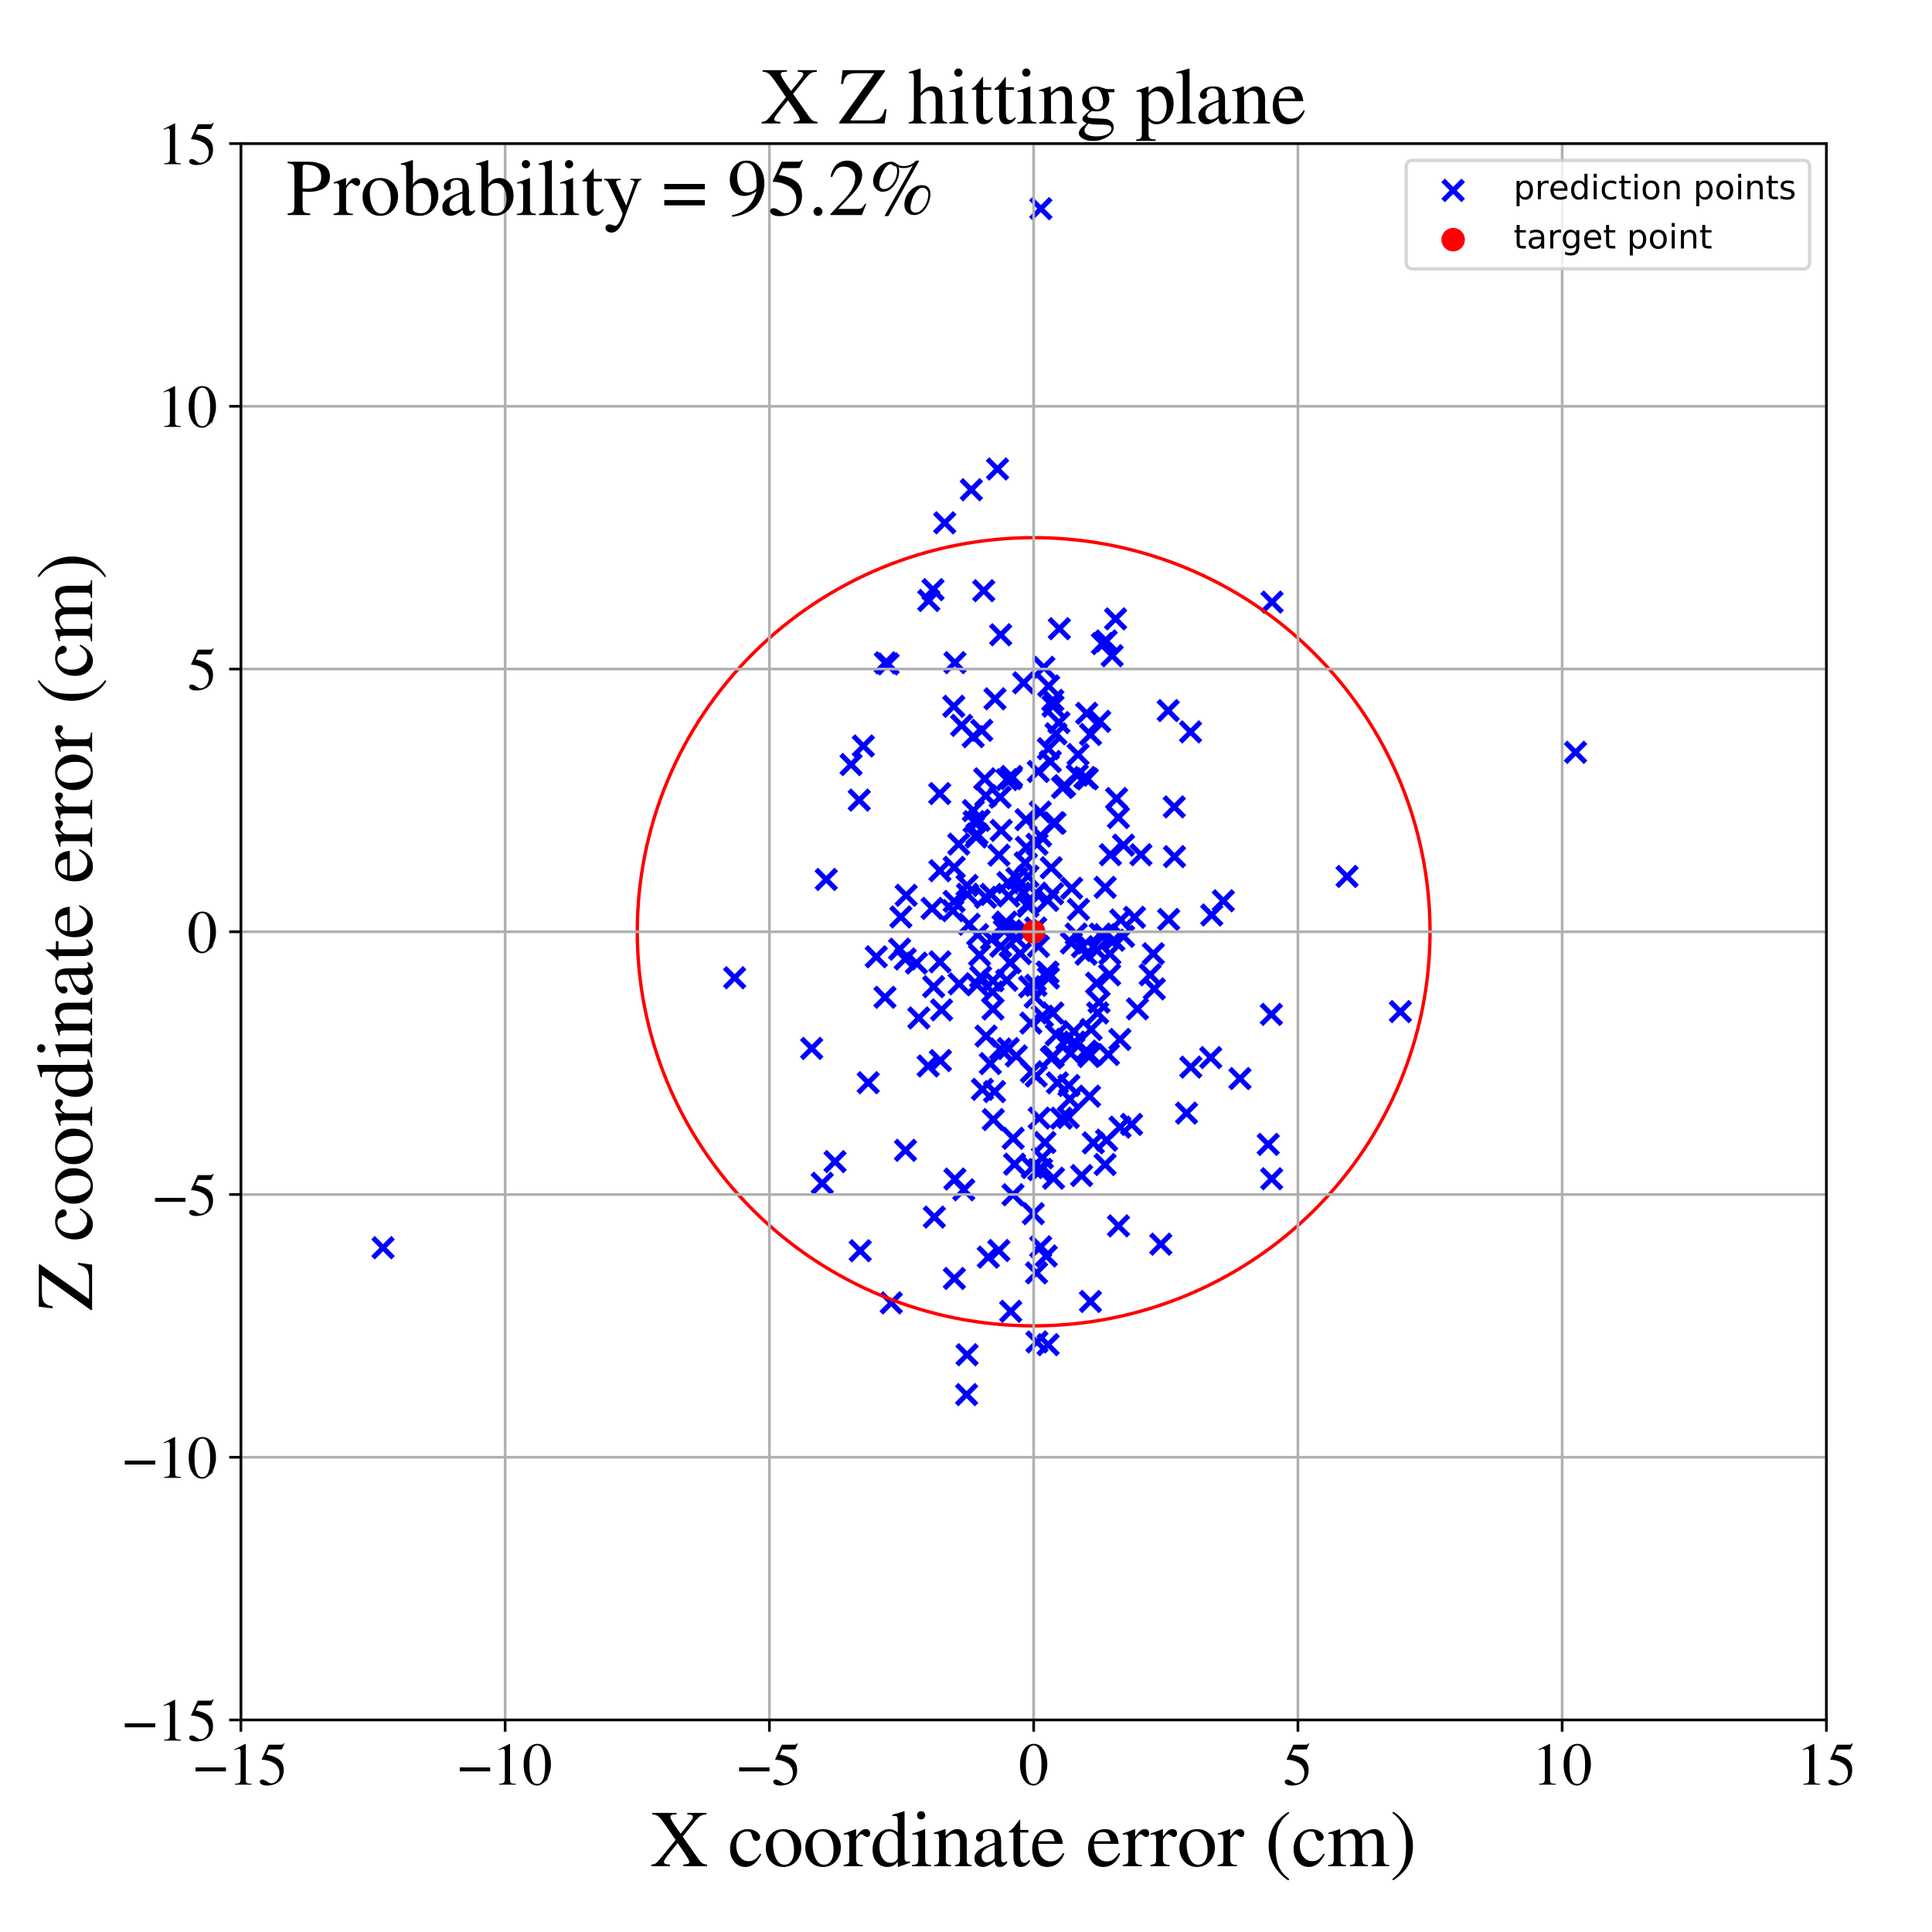 <?xml version="1.0" encoding="utf-8" standalone="no"?>
<!DOCTYPE svg PUBLIC "-//W3C//DTD SVG 1.1//EN"
  "http://www.w3.org/Graphics/SVG/1.1/DTD/svg11.dtd">
<!-- Created with matplotlib (https://matplotlib.org/) -->
<svg height="576pt" version="1.1" viewBox="0 0 576 576" width="576pt" xmlns="http://www.w3.org/2000/svg" xmlns:xlink="http://www.w3.org/1999/xlink">
 <defs>
  <style type="text/css">
*{stroke-linecap:butt;stroke-linejoin:round;}
  </style>
 </defs>
 <g id="figure_1">
  <g id="patch_1">
   <path d="M 0 576 
L 576 576 
L 576 0 
L 0 0 
z
" style="fill:#ffffff;"/>
  </g>
  <g id="axes_1">
   <g id="patch_2">
    <path d="M 71.822 512.784 
L 544.52 512.784 
L 544.52 42.802 
L 71.822 42.802 
z
" style="fill:#ffffff;"/>
   </g>
   <g id="PathCollection_1">
    <defs>
     <path d="M -3 3 
L 3 -3 
M -3 -3 
L 3 3 
" id="me4d58f4edb" style="stroke:#0000ff;stroke-width:1.5;"/>
    </defs>
    <g clip-path="url(#pdb72718dae)">
     <use style="fill:#0000ff;stroke:#0000ff;stroke-width:1.5;" x="321.167" xlink:href="#me4d58f4edb" y="231.119"/>
     <use style="fill:#0000ff;stroke:#0000ff;stroke-width:1.5;" x="263.951" xlink:href="#me4d58f4edb" y="197.616"/>
     <use style="fill:#0000ff;stroke:#0000ff;stroke-width:1.5;" x="333.437" xlink:href="#me4d58f4edb" y="243.737"/>
     <use style="fill:#0000ff;stroke:#0000ff;stroke-width:1.5;" x="313.989" xlink:href="#me4d58f4edb" y="314.949"/>
     <use style="fill:#0000ff;stroke:#0000ff;stroke-width:1.5;" x="269.956" xlink:href="#me4d58f4edb" y="342.955"/>
     <use style="fill:#0000ff;stroke:#0000ff;stroke-width:1.5;" x="298.355" xlink:href="#me4d58f4edb" y="282.12"/>
     <use style="fill:#0000ff;stroke:#0000ff;stroke-width:1.5;" x="312.456" xlink:href="#me4d58f4edb" y="289.987"/>
     <use style="fill:#0000ff;stroke:#0000ff;stroke-width:1.5;" x="298.332" xlink:href="#me4d58f4edb" y="189.257"/>
     <use style="fill:#0000ff;stroke:#0000ff;stroke-width:1.5;" x="284.531" xlink:href="#me4d58f4edb" y="381.16"/>
     <use style="fill:#0000ff;stroke:#0000ff;stroke-width:1.5;" x="323.796" xlink:href="#me4d58f4edb" y="313.363"/>
     <use style="fill:#0000ff;stroke:#0000ff;stroke-width:1.5;" x="305.642" xlink:href="#me4d58f4edb" y="257.243"/>
     <use style="fill:#0000ff;stroke:#0000ff;stroke-width:1.5;" x="299.434" xlink:href="#me4d58f4edb" y="277.475"/>
     <use style="fill:#0000ff;stroke:#0000ff;stroke-width:1.5;" x="324.675" xlink:href="#me4d58f4edb" y="314.979"/>
     <use style="fill:#0000ff;stroke:#0000ff;stroke-width:1.5;" x="295.598" xlink:href="#me4d58f4edb" y="280.002"/>
     <use style="fill:#0000ff;stroke:#0000ff;stroke-width:1.5;" x="332.083" xlink:href="#me4d58f4edb" y="280.318"/>
     <use style="fill:#0000ff;stroke:#0000ff;stroke-width:1.5;" x="298.258" xlink:href="#me4d58f4edb" y="312.738"/>
     <use style="fill:#0000ff;stroke:#0000ff;stroke-width:1.5;" x="334.975" xlink:href="#me4d58f4edb" y="279.164"/>
     <use style="fill:#0000ff;stroke:#0000ff;stroke-width:1.5;" x="258.849" xlink:href="#me4d58f4edb" y="322.797"/>
     <use style="fill:#0000ff;stroke:#0000ff;stroke-width:1.5;" x="333.877" xlink:href="#me4d58f4edb" y="309.895"/>
     <use style="fill:#0000ff;stroke:#0000ff;stroke-width:1.5;" x="290.141" xlink:href="#me4d58f4edb" y="219.626"/>
     <use style="fill:#0000ff;stroke:#0000ff;stroke-width:1.5;" x="268.21" xlink:href="#me4d58f4edb" y="282.986"/>
     <use style="fill:#0000ff;stroke:#0000ff;stroke-width:1.5;" x="310.767" xlink:href="#me4d58f4edb" y="345.189"/>
     <use style="fill:#0000ff;stroke:#0000ff;stroke-width:1.5;" x="312.476" xlink:href="#me4d58f4edb" y="400.897"/>
     <use style="fill:#0000ff;stroke:#0000ff;stroke-width:1.5;" x="318.944" xlink:href="#me4d58f4edb" y="327.7"/>
     <use style="fill:#0000ff;stroke:#0000ff;stroke-width:1.5;" x="291.914" xlink:href="#me4d58f4edb" y="244.585"/>
     <use style="fill:#0000ff;stroke:#0000ff;stroke-width:1.5;" x="295.501" xlink:href="#me4d58f4edb" y="266.654"/>
     <use style="fill:#0000ff;stroke:#0000ff;stroke-width:1.5;" x="114.2" xlink:href="#me4d58f4edb" y="371.99"/>
     <use style="fill:#0000ff;stroke:#0000ff;stroke-width:1.5;" x="342.908" xlink:href="#me4d58f4edb" y="290.61"/>
     <use style="fill:#0000ff;stroke:#0000ff;stroke-width:1.5;" x="303.179" xlink:href="#me4d58f4edb" y="261.918"/>
     <use style="fill:#0000ff;stroke:#0000ff;stroke-width:1.5;" x="315.246" xlink:href="#me4d58f4edb" y="322.84"/>
     <use style="fill:#0000ff;stroke:#0000ff;stroke-width:1.5;" x="276.895" xlink:href="#me4d58f4edb" y="179.031"/>
     <use style="fill:#0000ff;stroke:#0000ff;stroke-width:1.5;" x="355.028" xlink:href="#me4d58f4edb" y="318.151"/>
     <use style="fill:#0000ff;stroke:#0000ff;stroke-width:1.5;" x="308.85" xlink:href="#me4d58f4edb" y="293.757"/>
     <use style="fill:#0000ff;stroke:#0000ff;stroke-width:1.5;" x="270.16" xlink:href="#me4d58f4edb" y="266.92"/>
     <use style="fill:#0000ff;stroke:#0000ff;stroke-width:1.5;" x="327.865" xlink:href="#me4d58f4edb" y="215.064"/>
     <use style="fill:#0000ff;stroke:#0000ff;stroke-width:1.5;" x="354.942" xlink:href="#me4d58f4edb" y="218.205"/>
     <use style="fill:#0000ff;stroke:#0000ff;stroke-width:1.5;" x="268.57" xlink:href="#me4d58f4edb" y="273.377"/>
     <use style="fill:#0000ff;stroke:#0000ff;stroke-width:1.5;" x="313.815" xlink:href="#me4d58f4edb" y="266.457"/>
     <use style="fill:#0000ff;stroke:#0000ff;stroke-width:1.5;" x="346.084" xlink:href="#me4d58f4edb" y="370.933"/>
     <use style="fill:#0000ff;stroke:#0000ff;stroke-width:1.5;" x="300.604" xlink:href="#me4d58f4edb" y="312.62"/>
     <use style="fill:#0000ff;stroke:#0000ff;stroke-width:1.5;" x="297.402" xlink:href="#me4d58f4edb" y="139.819"/>
     <use style="fill:#0000ff;stroke:#0000ff;stroke-width:1.5;" x="331.577" xlink:href="#me4d58f4edb" y="195.494"/>
     <use style="fill:#0000ff;stroke:#0000ff;stroke-width:1.5;" x="304.223" xlink:href="#me4d58f4edb" y="284.302"/>
     <use style="fill:#0000ff;stroke:#0000ff;stroke-width:1.5;" x="284.461" xlink:href="#me4d58f4edb" y="268.743"/>
     <use style="fill:#0000ff;stroke:#0000ff;stroke-width:1.5;" x="325.123" xlink:href="#me4d58f4edb" y="218.975"/>
     <use style="fill:#0000ff;stroke:#0000ff;stroke-width:1.5;" x="369.672" xlink:href="#me4d58f4edb" y="321.561"/>
     <use style="fill:#0000ff;stroke:#0000ff;stroke-width:1.5;" x="288.429" xlink:href="#me4d58f4edb" y="266.611"/>
     <use style="fill:#0000ff;stroke:#0000ff;stroke-width:1.5;" x="296.035" xlink:href="#me4d58f4edb" y="292.402"/>
     <use style="fill:#0000ff;stroke:#0000ff;stroke-width:1.5;" x="288.318" xlink:href="#me4d58f4edb" y="403.899"/>
     <use style="fill:#0000ff;stroke:#0000ff;stroke-width:1.5;" x="311.535" xlink:href="#me4d58f4edb" y="340.616"/>
     <use style="fill:#0000ff;stroke:#0000ff;stroke-width:1.5;" x="280.718" xlink:href="#me4d58f4edb" y="301.087"/>
     <use style="fill:#0000ff;stroke:#0000ff;stroke-width:1.5;" x="344.139" xlink:href="#me4d58f4edb" y="294.829"/>
     <use style="fill:#0000ff;stroke:#0000ff;stroke-width:1.5;" x="327.039" xlink:href="#me4d58f4edb" y="283.331"/>
     <use style="fill:#0000ff;stroke:#0000ff;stroke-width:1.5;" x="280.224" xlink:href="#me4d58f4edb" y="286.766"/>
     <use style="fill:#0000ff;stroke:#0000ff;stroke-width:1.5;" x="311.218" xlink:href="#me4d58f4edb" y="198.954"/>
     <use style="fill:#0000ff;stroke:#0000ff;stroke-width:1.5;" x="312.368" xlink:href="#me4d58f4edb" y="268.457"/>
     <use style="fill:#0000ff;stroke:#0000ff;stroke-width:1.5;" x="296.136" xlink:href="#me4d58f4edb" y="333.787"/>
     <use style="fill:#0000ff;stroke:#0000ff;stroke-width:1.5;" x="308.788" xlink:href="#me4d58f4edb" y="276.67"/>
     <use style="fill:#0000ff;stroke:#0000ff;stroke-width:1.5;" x="308.071" xlink:href="#me4d58f4edb" y="361.84"/>
     <use style="fill:#0000ff;stroke:#0000ff;stroke-width:1.5;" x="350.087" xlink:href="#me4d58f4edb" y="240.568"/>
     <use style="fill:#0000ff;stroke:#0000ff;stroke-width:1.5;" x="314.533" xlink:href="#me4d58f4edb" y="245.376"/>
     <use style="fill:#0000ff;stroke:#0000ff;stroke-width:1.5;" x="302.008" xlink:href="#me4d58f4edb" y="356.207"/>
     <use style="fill:#0000ff;stroke:#0000ff;stroke-width:1.5;" x="307.494" xlink:href="#me4d58f4edb" y="319.55"/>
     <use style="fill:#0000ff;stroke:#0000ff;stroke-width:1.5;" x="316.764" xlink:href="#me4d58f4edb" y="234.772"/>
     <use style="fill:#0000ff;stroke:#0000ff;stroke-width:1.5;" x="334.961" xlink:href="#me4d58f4edb" y="251.969"/>
     <use style="fill:#0000ff;stroke:#0000ff;stroke-width:1.5;" x="329.465" xlink:href="#me4d58f4edb" y="347.179"/>
     <use style="fill:#0000ff;stroke:#0000ff;stroke-width:1.5;" x="308.919" xlink:href="#me4d58f4edb" y="320.798"/>
     <use style="fill:#0000ff;stroke:#0000ff;stroke-width:1.5;" x="314.907" xlink:href="#me4d58f4edb" y="308.507"/>
     <use style="fill:#0000ff;stroke:#0000ff;stroke-width:1.5;" x="253.744" xlink:href="#me4d58f4edb" y="227.94"/>
     <use style="fill:#0000ff;stroke:#0000ff;stroke-width:1.5;" x="241.997" xlink:href="#me4d58f4edb" y="312.569"/>
     <use style="fill:#0000ff;stroke:#0000ff;stroke-width:1.5;" x="296.642" xlink:href="#me4d58f4edb" y="208.348"/>
     <use style="fill:#0000ff;stroke:#0000ff;stroke-width:1.5;" x="348.422" xlink:href="#me4d58f4edb" y="274.114"/>
     <use style="fill:#0000ff;stroke:#0000ff;stroke-width:1.5;" x="305.176" xlink:href="#me4d58f4edb" y="203.578"/>
     <use style="fill:#0000ff;stroke:#0000ff;stroke-width:1.5;" x="298.175" xlink:href="#me4d58f4edb" y="237.664"/>
     <use style="fill:#0000ff;stroke:#0000ff;stroke-width:1.5;" x="379.044" xlink:href="#me4d58f4edb" y="302.427"/>
     <use style="fill:#0000ff;stroke:#0000ff;stroke-width:1.5;" x="307.765" xlink:href="#me4d58f4edb" y="348.083"/>
     <use style="fill:#0000ff;stroke:#0000ff;stroke-width:1.5;" x="322.469" xlink:href="#me4d58f4edb" y="350.473"/>
     <use style="fill:#0000ff;stroke:#0000ff;stroke-width:1.5;" x="293.575" xlink:href="#me4d58f4edb" y="232.2"/>
     <use style="fill:#0000ff;stroke:#0000ff;stroke-width:1.5;" x="294.651" xlink:href="#me4d58f4edb" y="374.803"/>
     <use style="fill:#0000ff;stroke:#0000ff;stroke-width:1.5;" x="292.895" xlink:href="#me4d58f4edb" y="324.773"/>
     <use style="fill:#0000ff;stroke:#0000ff;stroke-width:1.5;" x="281.654" xlink:href="#me4d58f4edb" y="155.879"/>
     <use style="fill:#0000ff;stroke:#0000ff;stroke-width:1.5;" x="322.702" xlink:href="#me4d58f4edb" y="282.228"/>
     <use style="fill:#0000ff;stroke:#0000ff;stroke-width:1.5;" x="315.716" xlink:href="#me4d58f4edb" y="215.422"/>
     <use style="fill:#0000ff;stroke:#0000ff;stroke-width:1.5;" x="320.388" xlink:href="#me4d58f4edb" y="310.692"/>
     <use style="fill:#0000ff;stroke:#0000ff;stroke-width:1.5;" x="301.411" xlink:href="#me4d58f4edb" y="232.134"/>
     <use style="fill:#0000ff;stroke:#0000ff;stroke-width:1.5;" x="304.752" xlink:href="#me4d58f4edb" y="277.775"/>
     <use style="fill:#0000ff;stroke:#0000ff;stroke-width:1.5;" x="332.889" xlink:href="#me4d58f4edb" y="238.069"/>
     <use style="fill:#0000ff;stroke:#0000ff;stroke-width:1.5;" x="284.079" xlink:href="#me4d58f4edb" y="271.504"/>
     <use style="fill:#0000ff;stroke:#0000ff;stroke-width:1.5;" x="302.987" xlink:href="#me4d58f4edb" y="279.729"/>
     <use style="fill:#0000ff;stroke:#0000ff;stroke-width:1.5;" x="316.434" xlink:href="#me4d58f4edb" y="333.376"/>
     <use style="fill:#0000ff;stroke:#0000ff;stroke-width:1.5;" x="286.688" xlink:href="#me4d58f4edb" y="216.264"/>
     <use style="fill:#0000ff;stroke:#0000ff;stroke-width:1.5;" x="306.228" xlink:href="#me4d58f4edb" y="277.472"/>
     <use style="fill:#0000ff;stroke:#0000ff;stroke-width:1.5;" x="340.158" xlink:href="#me4d58f4edb" y="254.825"/>
     <use style="fill:#0000ff;stroke:#0000ff;stroke-width:1.5;" x="308.878" xlink:href="#me4d58f4edb" y="266.284"/>
     <use style="fill:#0000ff;stroke:#0000ff;stroke-width:1.5;" x="293.285" xlink:href="#me4d58f4edb" y="176.116"/>
     <use style="fill:#0000ff;stroke:#0000ff;stroke-width:1.5;" x="309.14" xlink:href="#me4d58f4edb" y="400.087"/>
     <use style="fill:#0000ff;stroke:#0000ff;stroke-width:1.5;" x="318.031" xlink:href="#me4d58f4edb" y="309.841"/>
     <use style="fill:#0000ff;stroke:#0000ff;stroke-width:1.5;" x="293.836" xlink:href="#me4d58f4edb" y="267.521"/>
     <use style="fill:#0000ff;stroke:#0000ff;stroke-width:1.5;" x="329.8" xlink:href="#me4d58f4edb" y="191.093"/>
     <use style="fill:#0000ff;stroke:#0000ff;stroke-width:1.5;" x="334.147" xlink:href="#me4d58f4edb" y="274.276"/>
     <use style="fill:#0000ff;stroke:#0000ff;stroke-width:1.5;" x="339.112" xlink:href="#me4d58f4edb" y="300.772"/>
     <use style="fill:#0000ff;stroke:#0000ff;stroke-width:1.5;" x="320.132" xlink:href="#me4d58f4edb" y="307.536"/>
     <use style="fill:#0000ff;stroke:#0000ff;stroke-width:1.5;" x="327.675" xlink:href="#me4d58f4edb" y="298.784"/>
     <use style="fill:#0000ff;stroke:#0000ff;stroke-width:1.5;" x="285.971" xlink:href="#me4d58f4edb" y="293.322"/>
     <use style="fill:#0000ff;stroke:#0000ff;stroke-width:1.5;" x="309.563" xlink:href="#me4d58f4edb" y="230.005"/>
     <use style="fill:#0000ff;stroke:#0000ff;stroke-width:1.5;" x="285.836" xlink:href="#me4d58f4edb" y="251.67"/>
     <use style="fill:#0000ff;stroke:#0000ff;stroke-width:1.5;" x="333.916" xlink:href="#me4d58f4edb" y="336.045"/>
     <use style="fill:#0000ff;stroke:#0000ff;stroke-width:1.5;" x="337.366" xlink:href="#me4d58f4edb" y="335.23"/>
     <use style="fill:#0000ff;stroke:#0000ff;stroke-width:1.5;" x="219.026" xlink:href="#me4d58f4edb" y="291.508"/>
     <use style="fill:#0000ff;stroke:#0000ff;stroke-width:1.5;" x="309.027" xlink:href="#me4d58f4edb" y="379.489"/>
     <use style="fill:#0000ff;stroke:#0000ff;stroke-width:1.5;" x="379.244" xlink:href="#me4d58f4edb" y="179.503"/>
     <use style="fill:#0000ff;stroke:#0000ff;stroke-width:1.5;" x="300.721" xlink:href="#me4d58f4edb" y="267.134"/>
     <use style="fill:#0000ff;stroke:#0000ff;stroke-width:1.5;" x="306.497" xlink:href="#me4d58f4edb" y="270.182"/>
     <use style="fill:#0000ff;stroke:#0000ff;stroke-width:1.5;" x="379.13" xlink:href="#me4d58f4edb" y="351.438"/>
     <use style="fill:#0000ff;stroke:#0000ff;stroke-width:1.5;" x="313.409" xlink:href="#me4d58f4edb" y="258.706"/>
     <use style="fill:#0000ff;stroke:#0000ff;stroke-width:1.5;" x="324.17" xlink:href="#me4d58f4edb" y="232.202"/>
     <use style="fill:#0000ff;stroke:#0000ff;stroke-width:1.5;" x="295.923" xlink:href="#me4d58f4edb" y="295.728"/>
     <use style="fill:#0000ff;stroke:#0000ff;stroke-width:1.5;" x="246.332" xlink:href="#me4d58f4edb" y="262.201"/>
     <use style="fill:#0000ff;stroke:#0000ff;stroke-width:1.5;" x="306.957" xlink:href="#me4d58f4edb" y="294.178"/>
     <use style="fill:#0000ff;stroke:#0000ff;stroke-width:1.5;" x="308.63" xlink:href="#me4d58f4edb" y="297.249"/>
     <use style="fill:#0000ff;stroke:#0000ff;stroke-width:1.5;" x="278.561" xlink:href="#me4d58f4edb" y="362.853"/>
     <use style="fill:#0000ff;stroke:#0000ff;stroke-width:1.5;" x="293.972" xlink:href="#me4d58f4edb" y="308.888"/>
     <use style="fill:#0000ff;stroke:#0000ff;stroke-width:1.5;" x="325.958" xlink:href="#me4d58f4edb" y="340.728"/>
     <use style="fill:#0000ff;stroke:#0000ff;stroke-width:1.5;" x="280.368" xlink:href="#me4d58f4edb" y="316.195"/>
     <use style="fill:#0000ff;stroke:#0000ff;stroke-width:1.5;" x="300.216" xlink:href="#me4d58f4edb" y="232.432"/>
     <use style="fill:#0000ff;stroke:#0000ff;stroke-width:1.5;" x="284.482" xlink:href="#me4d58f4edb" y="258.579"/>
     <use style="fill:#0000ff;stroke:#0000ff;stroke-width:1.5;" x="313.136" xlink:href="#me4d58f4edb" y="227.031"/>
     <use style="fill:#0000ff;stroke:#0000ff;stroke-width:1.5;" x="319.498" xlink:href="#me4d58f4edb" y="264.827"/>
     <use style="fill:#0000ff;stroke:#0000ff;stroke-width:1.5;" x="278.355" xlink:href="#me4d58f4edb" y="294.159"/>
     <use style="fill:#0000ff;stroke:#0000ff;stroke-width:1.5;" x="319.421" xlink:href="#me4d58f4edb" y="281.124"/>
     <use style="fill:#0000ff;stroke:#0000ff;stroke-width:1.5;" x="292.37" xlink:href="#me4d58f4edb" y="291.259"/>
     <use style="fill:#0000ff;stroke:#0000ff;stroke-width:1.5;" x="297.829" xlink:href="#me4d58f4edb" y="254.963"/>
     <use style="fill:#0000ff;stroke:#0000ff;stroke-width:1.5;" x="291.011" xlink:href="#me4d58f4edb" y="249.533"/>
     <use style="fill:#0000ff;stroke:#0000ff;stroke-width:1.5;" x="313.942" xlink:href="#me4d58f4edb" y="210.537"/>
     <use style="fill:#0000ff;stroke:#0000ff;stroke-width:1.5;" x="297.786" xlink:href="#me4d58f4edb" y="372.827"/>
     <use style="fill:#0000ff;stroke:#0000ff;stroke-width:1.5;" x="309.177" xlink:href="#me4d58f4edb" y="251.696"/>
     <use style="fill:#0000ff;stroke:#0000ff;stroke-width:1.5;" x="324.826" xlink:href="#me4d58f4edb" y="326.814"/>
     <use style="fill:#0000ff;stroke:#0000ff;stroke-width:1.5;" x="330.467" xlink:href="#me4d58f4edb" y="314.395"/>
     <use style="fill:#0000ff;stroke:#0000ff;stroke-width:1.5;" x="310.786" xlink:href="#me4d58f4edb" y="302.961"/>
     <use style="fill:#0000ff;stroke:#0000ff;stroke-width:1.5;" x="325.304" xlink:href="#me4d58f4edb" y="306.924"/>
     <use style="fill:#0000ff;stroke:#0000ff;stroke-width:1.5;" x="284.357" xlink:href="#me4d58f4edb" y="210.581"/>
     <use style="fill:#0000ff;stroke:#0000ff;stroke-width:1.5;" x="315.834" xlink:href="#me4d58f4edb" y="187.433"/>
     <use style="fill:#0000ff;stroke:#0000ff;stroke-width:1.5;" x="330.884" xlink:href="#me4d58f4edb" y="284.381"/>
     <use style="fill:#0000ff;stroke:#0000ff;stroke-width:1.5;" x="300.501" xlink:href="#me4d58f4edb" y="263.132"/>
     <use style="fill:#0000ff;stroke:#0000ff;stroke-width:1.5;" x="314.088" xlink:href="#me4d58f4edb" y="351.269"/>
     <use style="fill:#0000ff;stroke:#0000ff;stroke-width:1.5;" x="310.314" xlink:href="#me4d58f4edb" y="62.208"/>
     <use style="fill:#0000ff;stroke:#0000ff;stroke-width:1.5;" x="273.929" xlink:href="#me4d58f4edb" y="303.487"/>
     <use style="fill:#0000ff;stroke:#0000ff;stroke-width:1.5;" x="314.814" xlink:href="#me4d58f4edb" y="218.769"/>
     <use style="fill:#0000ff;stroke:#0000ff;stroke-width:1.5;" x="290.407" xlink:href="#me4d58f4edb" y="244.961"/>
     <use style="fill:#0000ff;stroke:#0000ff;stroke-width:1.5;" x="302.055" xlink:href="#me4d58f4edb" y="339.37"/>
     <use style="fill:#0000ff;stroke:#0000ff;stroke-width:1.5;" x="306.655" xlink:href="#me4d58f4edb" y="269.2"/>
     <use style="fill:#0000ff;stroke:#0000ff;stroke-width:1.5;" x="331.046" xlink:href="#me4d58f4edb" y="254.812"/>
     <use style="fill:#0000ff;stroke:#0000ff;stroke-width:1.5;" x="330.815" xlink:href="#me4d58f4edb" y="290.623"/>
     <use style="fill:#0000ff;stroke:#0000ff;stroke-width:1.5;" x="360.959" xlink:href="#me4d58f4edb" y="315.31"/>
     <use style="fill:#0000ff;stroke:#0000ff;stroke-width:1.5;" x="364.72" xlink:href="#me4d58f4edb" y="268.565"/>
     <use style="fill:#0000ff;stroke:#0000ff;stroke-width:1.5;" x="321.524" xlink:href="#me4d58f4edb" y="271.128"/>
     <use style="fill:#0000ff;stroke:#0000ff;stroke-width:1.5;" x="310.267" xlink:href="#me4d58f4edb" y="371.713"/>
     <use style="fill:#0000ff;stroke:#0000ff;stroke-width:1.5;" x="292.69" xlink:href="#me4d58f4edb" y="217.74"/>
     <use style="fill:#0000ff;stroke:#0000ff;stroke-width:1.5;" x="265.722" xlink:href="#me4d58f4edb" y="388.437"/>
     <use style="fill:#0000ff;stroke:#0000ff;stroke-width:1.5;" x="293.911" xlink:href="#me4d58f4edb" y="237.234"/>
     <use style="fill:#0000ff;stroke:#0000ff;stroke-width:1.5;" x="261.246" xlink:href="#me4d58f4edb" y="285.256"/>
     <use style="fill:#0000ff;stroke:#0000ff;stroke-width:1.5;" x="319.215" xlink:href="#me4d58f4edb" y="314.005"/>
     <use style="fill:#0000ff;stroke:#0000ff;stroke-width:1.5;" x="310.519" xlink:href="#me4d58f4edb" y="348.611"/>
     <use style="fill:#0000ff;stroke:#0000ff;stroke-width:1.5;" x="299.965" xlink:href="#me4d58f4edb" y="274.902"/>
     <use style="fill:#0000ff;stroke:#0000ff;stroke-width:1.5;" x="323.983" xlink:href="#me4d58f4edb" y="212.661"/>
     <use style="fill:#0000ff;stroke:#0000ff;stroke-width:1.5;" x="338.236" xlink:href="#me4d58f4edb" y="273.49"/>
     <use style="fill:#0000ff;stroke:#0000ff;stroke-width:1.5;" x="300.148" xlink:href="#me4d58f4edb" y="292.262"/>
     <use style="fill:#0000ff;stroke:#0000ff;stroke-width:1.5;" x="301.148" xlink:href="#me4d58f4edb" y="286.999"/>
     <use style="fill:#0000ff;stroke:#0000ff;stroke-width:1.5;" x="264.759" xlink:href="#me4d58f4edb" y="197.941"/>
     <use style="fill:#0000ff;stroke:#0000ff;stroke-width:1.5;" x="312.576" xlink:href="#me4d58f4edb" y="291.585"/>
     <use style="fill:#0000ff;stroke:#0000ff;stroke-width:1.5;" x="309.593" xlink:href="#me4d58f4edb" y="282.151"/>
     <use style="fill:#0000ff;stroke:#0000ff;stroke-width:1.5;" x="312.642" xlink:href="#me4d58f4edb" y="204.508"/>
     <use style="fill:#0000ff;stroke:#0000ff;stroke-width:1.5;" x="301.581" xlink:href="#me4d58f4edb" y="231.492"/>
     <use style="fill:#0000ff;stroke:#0000ff;stroke-width:1.5;" x="288.934" xlink:href="#me4d58f4edb" y="275.544"/>
     <use style="fill:#0000ff;stroke:#0000ff;stroke-width:1.5;" x="292.045" xlink:href="#me4d58f4edb" y="284.746"/>
     <use style="fill:#0000ff;stroke:#0000ff;stroke-width:1.5;" x="296.507" xlink:href="#me4d58f4edb" y="325.445"/>
     <use style="fill:#0000ff;stroke:#0000ff;stroke-width:1.5;" x="288.179" xlink:href="#me4d58f4edb" y="415.781"/>
     <use style="fill:#0000ff;stroke:#0000ff;stroke-width:1.5;" x="298.499" xlink:href="#me4d58f4edb" y="247.565"/>
     <use style="fill:#0000ff;stroke:#0000ff;stroke-width:1.5;" x="324.819" xlink:href="#me4d58f4edb" y="314.2"/>
     <use style="fill:#0000ff;stroke:#0000ff;stroke-width:1.5;" x="301.332" xlink:href="#me4d58f4edb" y="390.95"/>
     <use style="fill:#0000ff;stroke:#0000ff;stroke-width:1.5;" x="328.67" xlink:href="#me4d58f4edb" y="191.886"/>
     <use style="fill:#0000ff;stroke:#0000ff;stroke-width:1.5;" x="280.167" xlink:href="#me4d58f4edb" y="236.584"/>
     <use style="fill:#0000ff;stroke:#0000ff;stroke-width:1.5;" x="313.424" xlink:href="#me4d58f4edb" y="315.401"/>
     <use style="fill:#0000ff;stroke:#0000ff;stroke-width:1.5;" x="320.855" xlink:href="#me4d58f4edb" y="278.466"/>
     <use style="fill:#0000ff;stroke:#0000ff;stroke-width:1.5;" x="348.289" xlink:href="#me4d58f4edb" y="211.85"/>
     <use style="fill:#0000ff;stroke:#0000ff;stroke-width:1.5;" x="469.725" xlink:href="#me4d58f4edb" y="224.298"/>
     <use style="fill:#0000ff;stroke:#0000ff;stroke-width:1.5;" x="306.48" xlink:href="#me4d58f4edb" y="261.235"/>
     <use style="fill:#0000ff;stroke:#0000ff;stroke-width:1.5;" x="296.044" xlink:href="#me4d58f4edb" y="300.822"/>
     <use style="fill:#0000ff;stroke:#0000ff;stroke-width:1.5;" x="305.281" xlink:href="#me4d58f4edb" y="266.128"/>
     <use style="fill:#0000ff;stroke:#0000ff;stroke-width:1.5;" x="295.256" xlink:href="#me4d58f4edb" y="317.091"/>
     <use style="fill:#0000ff;stroke:#0000ff;stroke-width:1.5;" x="277.878" xlink:href="#me4d58f4edb" y="270.826"/>
     <use style="fill:#0000ff;stroke:#0000ff;stroke-width:1.5;" x="310.137" xlink:href="#me4d58f4edb" y="242.093"/>
     <use style="fill:#0000ff;stroke:#0000ff;stroke-width:1.5;" x="302.999" xlink:href="#me4d58f4edb" y="314.81"/>
     <use style="fill:#0000ff;stroke:#0000ff;stroke-width:1.5;" x="417.501" xlink:href="#me4d58f4edb" y="301.596"/>
     <use style="fill:#0000ff;stroke:#0000ff;stroke-width:1.5;" x="361.274" xlink:href="#me4d58f4edb" y="272.796"/>
     <use style="fill:#0000ff;stroke:#0000ff;stroke-width:1.5;" x="302.487" xlink:href="#me4d58f4edb" y="347.091"/>
     <use style="fill:#0000ff;stroke:#0000ff;stroke-width:1.5;" x="291.475" xlink:href="#me4d58f4edb" y="278.644"/>
     <use style="fill:#0000ff;stroke:#0000ff;stroke-width:1.5;" x="313.88" xlink:href="#me4d58f4edb" y="302.016"/>
     <use style="fill:#0000ff;stroke:#0000ff;stroke-width:1.5;" x="401.609" xlink:href="#me4d58f4edb" y="261.301"/>
     <use style="fill:#0000ff;stroke:#0000ff;stroke-width:1.5;" x="332.593" xlink:href="#me4d58f4edb" y="184.512"/>
     <use style="fill:#0000ff;stroke:#0000ff;stroke-width:1.5;" x="312.151" xlink:href="#me4d58f4edb" y="289.84"/>
     <use style="fill:#0000ff;stroke:#0000ff;stroke-width:1.5;" x="256.171" xlink:href="#me4d58f4edb" y="238.535"/>
     <use style="fill:#0000ff;stroke:#0000ff;stroke-width:1.5;" x="278.163" xlink:href="#me4d58f4edb" y="175.793"/>
     <use style="fill:#0000ff;stroke:#0000ff;stroke-width:1.5;" x="350.159" xlink:href="#me4d58f4edb" y="255.389"/>
     <use style="fill:#0000ff;stroke:#0000ff;stroke-width:1.5;" x="323.461" xlink:href="#me4d58f4edb" y="231.8"/>
     <use style="fill:#0000ff;stroke:#0000ff;stroke-width:1.5;" x="314.132" xlink:href="#me4d58f4edb" y="245.332"/>
     <use style="fill:#0000ff;stroke:#0000ff;stroke-width:1.5;" x="378.101" xlink:href="#me4d58f4edb" y="341.177"/>
     <use style="fill:#0000ff;stroke:#0000ff;stroke-width:1.5;" x="317.396" xlink:href="#me4d58f4edb" y="234.23"/>
     <use style="fill:#0000ff;stroke:#0000ff;stroke-width:1.5;" x="329.486" xlink:href="#me4d58f4edb" y="264.554"/>
     <use style="fill:#0000ff;stroke:#0000ff;stroke-width:1.5;" x="305.896" xlink:href="#me4d58f4edb" y="244.372"/>
     <use style="fill:#0000ff;stroke:#0000ff;stroke-width:1.5;" x="269.891" xlink:href="#me4d58f4edb" y="285.904"/>
     <use style="fill:#0000ff;stroke:#0000ff;stroke-width:1.5;" x="245.146" xlink:href="#me4d58f4edb" y="352.783"/>
     <use style="fill:#0000ff;stroke:#0000ff;stroke-width:1.5;" x="323.795" xlink:href="#me4d58f4edb" y="284.49"/>
     <use style="fill:#0000ff;stroke:#0000ff;stroke-width:1.5;" x="291.291" xlink:href="#me4d58f4edb" y="293.571"/>
     <use style="fill:#0000ff;stroke:#0000ff;stroke-width:1.5;" x="284.685" xlink:href="#me4d58f4edb" y="351.522"/>
     <use style="fill:#0000ff;stroke:#0000ff;stroke-width:1.5;" x="307.339" xlink:href="#me4d58f4edb" y="305.016"/>
     <use style="fill:#0000ff;stroke:#0000ff;stroke-width:1.5;" x="329.417" xlink:href="#me4d58f4edb" y="278.655"/>
     <use style="fill:#0000ff;stroke:#0000ff;stroke-width:1.5;" x="306.003" xlink:href="#me4d58f4edb" y="252.632"/>
     <use style="fill:#0000ff;stroke:#0000ff;stroke-width:1.5;" x="318.49" xlink:href="#me4d58f4edb" y="333.165"/>
     <use style="fill:#0000ff;stroke:#0000ff;stroke-width:1.5;" x="318.671" xlink:href="#me4d58f4edb" y="323.622"/>
     <use style="fill:#0000ff;stroke:#0000ff;stroke-width:1.5;" x="290.195" xlink:href="#me4d58f4edb" y="241.669"/>
     <use style="fill:#0000ff;stroke:#0000ff;stroke-width:1.5;" x="289.585" xlink:href="#me4d58f4edb" y="146.006"/>
     <use style="fill:#0000ff;stroke:#0000ff;stroke-width:1.5;" x="326.94" xlink:href="#me4d58f4edb" y="293.107"/>
     <use style="fill:#0000ff;stroke:#0000ff;stroke-width:1.5;" x="343.852" xlink:href="#me4d58f4edb" y="284.341"/>
     <use style="fill:#0000ff;stroke:#0000ff;stroke-width:1.5;" x="333.464" xlink:href="#me4d58f4edb" y="365.474"/>
     <use style="fill:#0000ff;stroke:#0000ff;stroke-width:1.5;" x="310.244" xlink:href="#me4d58f4edb" y="249.213"/>
     <use style="fill:#0000ff;stroke:#0000ff;stroke-width:1.5;" x="299.029" xlink:href="#me4d58f4edb" y="275.945"/>
     <use style="fill:#0000ff;stroke:#0000ff;stroke-width:1.5;" x="280.225" xlink:href="#me4d58f4edb" y="259.586"/>
     <use style="fill:#0000ff;stroke:#0000ff;stroke-width:1.5;" x="329.91" xlink:href="#me4d58f4edb" y="339.932"/>
     <use style="fill:#0000ff;stroke:#0000ff;stroke-width:1.5;" x="263.839" xlink:href="#me4d58f4edb" y="297.326"/>
     <use style="fill:#0000ff;stroke:#0000ff;stroke-width:1.5;" x="291.274" xlink:href="#me4d58f4edb" y="248.686"/>
     <use style="fill:#0000ff;stroke:#0000ff;stroke-width:1.5;" x="287.335" xlink:href="#me4d58f4edb" y="354.726"/>
     <use style="fill:#0000ff;stroke:#0000ff;stroke-width:1.5;" x="353.747" xlink:href="#me4d58f4edb" y="331.862"/>
     <use style="fill:#0000ff;stroke:#0000ff;stroke-width:1.5;" x="327.247" xlink:href="#me4d58f4edb" y="301.997"/>
     <use style="fill:#0000ff;stroke:#0000ff;stroke-width:1.5;" x="257.388" xlink:href="#me4d58f4edb" y="222.405"/>
     <use style="fill:#0000ff;stroke:#0000ff;stroke-width:1.5;" x="313.872" xlink:href="#me4d58f4edb" y="208.807"/>
     <use style="fill:#0000ff;stroke:#0000ff;stroke-width:1.5;" x="328.036" xlink:href="#me4d58f4edb" y="278.49"/>
     <use style="fill:#0000ff;stroke:#0000ff;stroke-width:1.5;" x="273.214" xlink:href="#me4d58f4edb" y="287.134"/>
     <use style="fill:#0000ff;stroke:#0000ff;stroke-width:1.5;" x="309.832" xlink:href="#me4d58f4edb" y="333.345"/>
     <use style="fill:#0000ff;stroke:#0000ff;stroke-width:1.5;" x="276.716" xlink:href="#me4d58f4edb" y="317.803"/>
     <use style="fill:#0000ff;stroke:#0000ff;stroke-width:1.5;" x="288.31" xlink:href="#me4d58f4edb" y="263.989"/>
     <use style="fill:#0000ff;stroke:#0000ff;stroke-width:1.5;" x="325.101" xlink:href="#me4d58f4edb" y="388.014"/>
     <use style="fill:#0000ff;stroke:#0000ff;stroke-width:1.5;" x="309.672" xlink:href="#me4d58f4edb" y="348.715"/>
     <use style="fill:#0000ff;stroke:#0000ff;stroke-width:1.5;" x="256.461" xlink:href="#me4d58f4edb" y="372.891"/>
     <use style="fill:#0000ff;stroke:#0000ff;stroke-width:1.5;" x="311.916" xlink:href="#me4d58f4edb" y="374.454"/>
     <use style="fill:#0000ff;stroke:#0000ff;stroke-width:1.5;" x="321.41" xlink:href="#me4d58f4edb" y="224.946"/>
     <use style="fill:#0000ff;stroke:#0000ff;stroke-width:1.5;" x="284.697" xlink:href="#me4d58f4edb" y="197.562"/>
     <use style="fill:#0000ff;stroke:#0000ff;stroke-width:1.5;" x="312.559" xlink:href="#me4d58f4edb" y="223.216"/>
     <use style="fill:#0000ff;stroke:#0000ff;stroke-width:1.5;" x="248.957" xlink:href="#me4d58f4edb" y="346.315"/>
    </g>
   </g>
   <g id="PathCollection_2">
    <defs>
     <path d="M 0 3 
C 0.796 3 1.559 2.684 2.121 2.121 
C 2.684 1.559 3 0.796 3 0 
C 3 -0.796 2.684 -1.559 2.121 -2.121 
C 1.559 -2.684 0.796 -3 0 -3 
C -0.796 -3 -1.559 -2.684 -2.121 -2.121 
C -2.684 -1.559 -3 -0.796 -3 0 
C -3 0.796 -2.684 1.559 -2.121 2.121 
C -1.559 2.684 -0.796 3 0 3 
z
" id="m11c0830bde" style="stroke:#ff0000;"/>
    </defs>
    <g clip-path="url(#pdb72718dae)">
     <use style="fill:#ff0000;stroke:#ff0000;" x="308.171" xlink:href="#m11c0830bde" y="277.793"/>
    </g>
   </g>
   <g id="patch_3">
    <path clip-path="url(#pdb72718dae)" d="M 308.171 395.288 
C 339.511 395.288 369.572 382.908 391.733 360.875 
C 413.894 338.841 426.346 308.953 426.346 277.793 
C 426.346 246.633 413.894 216.745 391.733 194.711 
C 369.572 172.677 339.511 160.297 308.171 160.297 
C 276.831 160.297 246.77 172.677 224.609 194.711 
C 202.448 216.745 189.997 246.633 189.997 277.793 
C 189.997 308.953 202.448 338.841 224.609 360.875 
C 246.77 382.908 276.831 395.288 308.171 395.288 
z
" style="fill:none;stroke:#ff0000;stroke-linejoin:miter;"/>
   </g>
   <g id="matplotlib.axis_1">
    <g id="xtick_1">
     <g id="line2d_1">
      <path clip-path="url(#pdb72718dae)" d="M 71.822 512.784 
L 71.822 42.802 
" style="fill:none;stroke:#b0b0b0;stroke-linecap:square;stroke-width:0.8;"/>
     </g>
     <g id="line2d_2">
      <defs>
       <path d="M 0 0 
L 0 3.5 
" id="m9c558ad91d" style="stroke:#000000;stroke-width:0.8;"/>
      </defs>
      <g>
       <use style="stroke:#000000;stroke-width:0.8;" x="71.822" xlink:href="#m9c558ad91d" y="512.784"/>
      </g>
     </g>
     <g id="text_1">
      <!-- −15 -->
      <defs>
       <path d="M 3 22 
L 3 28.594 
L 53.406 28.594 
L 53.406 22 
z
" id="FreeSerif-8722"/>
       <path d="M 18.297 59.297 
Q 16.5 59.297 11.094 57.094 
L 11.094 58.5 
L 29.094 67.594 
L 29.906 67.406 
L 29.906 7.406 
Q 29.906 3.797 31.703 2.688 
Q 33.5 1.594 39.406 1.5 
L 39.406 0 
L 11.797 0 
L 11.797 1.5 
Q 17.406 1.703 19.344 3.141 
Q 21.297 4.594 21.297 9.297 
L 21.297 54.594 
Q 21.297 59.297 18.297 59.297 
z
" id="FreeSerif-49"/>
       <path d="M 35.703 19.406 
Q 35.703 24.703 33.344 28.797 
Q 31 32.906 27.641 35.156 
Q 24.297 37.406 20.141 38.844 
Q 16 40.297 12.953 40.75 
Q 9.906 41.203 7.594 41.203 
Q 6.406 41.203 6.406 42 
Q 6.406 42.297 6.5 42.5 
L 17.406 66.203 
L 38.297 66.203 
Q 39.906 66.203 40.844 66.703 
Q 41.797 67.203 42.906 68.797 
L 43.797 68.094 
L 40 59.203 
Q 39.594 58.297 37.703 58.297 
L 18.094 58.297 
L 13.906 49.797 
Q 28.5 47.203 35.594 41.344 
Q 42.703 35.5 42.703 24.203 
Q 42.703 18.297 40.844 13.688 
Q 39 9.094 36.141 6.297 
Q 33.297 3.5 29.547 1.703 
Q 25.797 -0.094 22.344 -0.75 
Q 18.906 -1.406 15.406 -1.406 
Q 9.797 -1.406 6.5 0.25 
Q 3.203 1.906 3.203 4.797 
Q 3.203 8.5 7.5 8.5 
Q 10.297 8.5 14.75 5.391 
Q 19.203 2.297 21.797 2.297 
Q 27.703 2.297 31.703 7.25 
Q 35.703 12.203 35.703 19.406 
z
" id="FreeSerif-53"/>
      </defs>
      <g transform="translate(57.746 532.077)scale(0.18 -0.18)">
       <use xlink:href="#FreeSerif-8722"/>
       <use x="56.4" xlink:href="#FreeSerif-49"/>
       <use x="106.4" xlink:href="#FreeSerif-53"/>
      </g>
     </g>
    </g>
    <g id="xtick_2">
     <g id="line2d_3">
      <path clip-path="url(#pdb72718dae)" d="M 150.605 512.784 
L 150.605 42.802 
" style="fill:none;stroke:#b0b0b0;stroke-linecap:square;stroke-width:0.8;"/>
     </g>
     <g id="line2d_4">
      <g>
       <use style="stroke:#000000;stroke-width:0.8;" x="150.605" xlink:href="#m9c558ad91d" y="512.784"/>
      </g>
     </g>
     <g id="text_2">
      <!-- −10 -->
      <defs>
       <path d="M 47.594 17.797 
Q 35.203 -1.406 25 -1.406 
Q 14.797 -1.406 8.594 8.391 
Q 2.406 18.203 2.406 33.594 
Q 2.406 48.094 8.594 57.844 
Q 14.797 67.594 25.406 67.594 
Q 35.203 67.594 41.391 58 
Q 47.594 48.406 47.594 33 
Q 47.594 17.797 35.203 -1.406 
z
M 25.094 65 
Q 12 65 12 32.703 
Q 12 1.203 25 1.203 
Q 38 1.203 38 32.797 
Q 38 48.5 34.703 56.75 
Q 31.406 65 25.094 65 
z
" id="FreeSerif-48"/>
      </defs>
      <g transform="translate(136.529 532.077)scale(0.18 -0.18)">
       <use xlink:href="#FreeSerif-8722"/>
       <use x="56.4" xlink:href="#FreeSerif-49"/>
       <use x="106.4" xlink:href="#FreeSerif-48"/>
      </g>
     </g>
    </g>
    <g id="xtick_3">
     <g id="line2d_5">
      <path clip-path="url(#pdb72718dae)" d="M 229.388 512.784 
L 229.388 42.802 
" style="fill:none;stroke:#b0b0b0;stroke-linecap:square;stroke-width:0.8;"/>
     </g>
     <g id="line2d_6">
      <g>
       <use style="stroke:#000000;stroke-width:0.8;" x="229.388" xlink:href="#m9c558ad91d" y="512.784"/>
      </g>
     </g>
     <g id="text_3">
      <!-- −5 -->
      <g transform="translate(219.812 532.077)scale(0.18 -0.18)">
       <use xlink:href="#FreeSerif-8722"/>
       <use x="56.4" xlink:href="#FreeSerif-53"/>
      </g>
     </g>
    </g>
    <g id="xtick_4">
     <g id="line2d_7">
      <path clip-path="url(#pdb72718dae)" d="M 308.171 512.784 
L 308.171 42.802 
" style="fill:none;stroke:#b0b0b0;stroke-linecap:square;stroke-width:0.8;"/>
     </g>
     <g id="line2d_8">
      <g>
       <use style="stroke:#000000;stroke-width:0.8;" x="308.171" xlink:href="#m9c558ad91d" y="512.784"/>
      </g>
     </g>
     <g id="text_4">
      <!-- 0 -->
      <g transform="translate(303.671 532.077)scale(0.18 -0.18)">
       <use xlink:href="#FreeSerif-48"/>
      </g>
     </g>
    </g>
    <g id="xtick_5">
     <g id="line2d_9">
      <path clip-path="url(#pdb72718dae)" d="M 386.954 512.784 
L 386.954 42.802 
" style="fill:none;stroke:#b0b0b0;stroke-linecap:square;stroke-width:0.8;"/>
     </g>
     <g id="line2d_10">
      <g>
       <use style="stroke:#000000;stroke-width:0.8;" x="386.954" xlink:href="#m9c558ad91d" y="512.784"/>
      </g>
     </g>
     <g id="text_5">
      <!-- 5 -->
      <g transform="translate(382.454 532.077)scale(0.18 -0.18)">
       <use xlink:href="#FreeSerif-53"/>
      </g>
     </g>
    </g>
    <g id="xtick_6">
     <g id="line2d_11">
      <path clip-path="url(#pdb72718dae)" d="M 465.737 512.784 
L 465.737 42.802 
" style="fill:none;stroke:#b0b0b0;stroke-linecap:square;stroke-width:0.8;"/>
     </g>
     <g id="line2d_12">
      <g>
       <use style="stroke:#000000;stroke-width:0.8;" x="465.737" xlink:href="#m9c558ad91d" y="512.784"/>
      </g>
     </g>
     <g id="text_6">
      <!-- 10 -->
      <g transform="translate(456.737 532.077)scale(0.18 -0.18)">
       <use xlink:href="#FreeSerif-49"/>
       <use x="50" xlink:href="#FreeSerif-48"/>
      </g>
     </g>
    </g>
    <g id="xtick_7">
     <g id="line2d_13">
      <path clip-path="url(#pdb72718dae)" d="M 544.52 512.784 
L 544.52 42.802 
" style="fill:none;stroke:#b0b0b0;stroke-linecap:square;stroke-width:0.8;"/>
     </g>
     <g id="line2d_14">
      <g>
       <use style="stroke:#000000;stroke-width:0.8;" x="544.52" xlink:href="#m9c558ad91d" y="512.784"/>
      </g>
     </g>
     <g id="text_7">
      <!-- 15 -->
      <g transform="translate(535.52 532.077)scale(0.18 -0.18)">
       <use xlink:href="#FreeSerif-49"/>
       <use x="50" xlink:href="#FreeSerif-53"/>
      </g>
     </g>
    </g>
    <g id="text_8">
     <!-- X coordinate error (cm) -->
     <defs>
      <path d="M 69.594 66.203 
L 69.594 64.297 
Q 64.703 64 62.047 62.344 
Q 59.406 60.703 54.703 54.906 
L 40.094 36.703 
L 59.297 9.297 
Q 62.297 5 64.297 3.703 
Q 66.297 2.406 70.406 1.906 
L 70.406 0 
L 40.703 0 
L 40.703 1.906 
Q 44.797 2.297 46.594 2.938 
Q 48.406 3.594 48.406 5 
Q 48.406 7.203 43.297 14.797 
L 33.797 28.797 
L 21.906 14 
Q 16.703 7.5 16.703 5.406 
Q 16.703 3.703 18.297 2.953 
Q 19.906 2.203 24.297 1.906 
L 24.297 0 
L 1 0 
L 1 1.906 
Q 4.906 2.203 7 3.797 
Q 9.094 5.406 15.5 13.297 
L 31.203 32.594 
L 20.297 48.594 
Q 13.297 58.906 10.25 61.5 
Q 7.203 64.094 2.203 64.297 
L 2.203 66.203 
L 32.406 66.203 
L 32.406 64.297 
L 29.594 64.203 
Q 24.797 64.094 24.797 61.297 
Q 24.797 58.094 33.297 46.297 
L 37.5 40.406 
L 48.797 54.203 
Q 52.797 59.203 52.797 61.094 
Q 52.797 62.797 51.344 63.438 
Q 49.906 64.094 45.797 64.297 
L 45.797 66.203 
z
" id="FreeSerif-88"/>
      <path id="FreeSerif-32"/>
      <path d="M 2.5 21.297 
Q 2.5 32.406 9.047 39.203 
Q 15.594 46 24.406 46 
Q 30.703 46 35.25 42.953 
Q 39.797 39.906 39.797 35.703 
Q 39.797 34 38.391 32.75 
Q 37 31.5 35 31.5 
Q 31.594 31.5 30.297 36.094 
L 29.703 38.297 
Q 28.906 41.094 27.703 42.094 
Q 26.5 43.094 23.797 43.094 
Q 17.703 43.094 13.953 38.25 
Q 10.203 33.406 10.203 25.703 
Q 10.203 17.094 14.547 11.641 
Q 18.906 6.203 25.703 6.203 
Q 30 6.203 33.094 8.25 
Q 36.203 10.297 39.797 15.594 
L 41.203 14.703 
Q 40.203 12.703 39.453 11.391 
Q 38.703 10.094 36.75 7.5 
Q 34.797 4.906 32.891 3.297 
Q 31 1.703 27.891 0.344 
Q 24.797 -1 21.5 -1 
Q 13.203 -1 7.844 5.25 
Q 2.5 11.5 2.5 21.297 
z
" id="FreeSerif-99"/>
      <path d="M 24.594 46 
Q 34.203 46 40.391 39.594 
Q 46.594 33.203 46.594 23.406 
Q 46.594 13 40.188 6 
Q 33.797 -1 24.391 -1 
Q 15 -1 8.75 5.75 
Q 2.5 12.5 2.5 22.594 
Q 2.5 32.906 8.641 39.453 
Q 14.797 46 24.594 46 
z
M 11.5 27.5 
Q 11.5 16.797 15.391 9.297 
Q 19.297 1.797 25.594 1.797 
Q 31.203 1.797 34.391 6.594 
Q 37.594 11.406 37.594 19.906 
Q 37.594 30.203 33.594 36.703 
Q 29.594 43.203 23.297 43.203 
Q 18 43.203 14.75 38.891 
Q 11.5 34.594 11.5 27.5 
z
" id="FreeSerif-111"/>
      <path d="M 30.094 36.203 
Q 28.594 36.203 26.391 37.953 
Q 24.203 39.703 23.5 39.703 
Q 21.5 39.703 19 36.797 
Q 16.5 33.906 16.5 31.5 
L 16.5 9 
Q 16.5 4.703 18.203 3.203 
Q 19.906 1.703 25 1.5 
L 25 0 
L 1 0 
L 1 1.5 
Q 5.797 2.406 6.938 3.5 
Q 8.094 4.594 8.094 8.406 
L 8.094 33.406 
Q 8.094 36.703 7.344 38.047 
Q 6.594 39.406 4.703 39.406 
Q 3.094 39.406 1.203 39 
L 1.203 40.594 
Q 9.203 43.203 16 46 
L 16.5 45.797 
L 16.5 36.594 
Q 20.203 41.906 22.797 43.953 
Q 25.406 46 28.5 46 
Q 31.094 46 32.547 44.594 
Q 34 43.203 34 40.703 
Q 34 38.594 32.953 37.391 
Q 31.906 36.203 30.094 36.203 
z
" id="FreeSerif-114"/>
      <path d="M 34.203 -1 
L 33.797 -0.703 
L 33.797 5.703 
Q 29 -1 21 -1 
Q 12.703 -1 7.594 4.953 
Q 2.5 10.906 2.5 20.5 
Q 2.5 31.094 8.594 38.547 
Q 14.703 46 23.297 46 
Q 28.703 46 33.797 41.703 
L 33.797 57.297 
Q 33.797 60.406 32.891 61.406 
Q 32 62.406 29.203 62.406 
Q 27.797 62.406 27 62.297 
L 27 63.906 
Q 36.094 66.297 41.703 68.297 
L 42.203 68.094 
L 42.203 11.406 
Q 42.203 7.906 43.047 6.797 
Q 43.906 5.703 46.594 5.703 
Q 47.094 5.703 48.906 5.797 
L 48.906 4.203 
z
M 24.906 4.203 
Q 28.703 4.203 31.25 6.344 
Q 33.797 8.5 33.797 10.203 
L 33.797 33.203 
Q 33.797 37.203 30.688 40.203 
Q 27.594 43.203 23.594 43.203 
Q 17.906 43.203 14.5 38.094 
Q 11.094 33 11.094 24.5 
Q 11.094 15.297 14.891 9.75 
Q 18.703 4.203 24.906 4.203 
z
" id="FreeSerif-100"/>
      <path d="M 6.203 39.297 
Q 4 39.297 2 39 
L 2 40.5 
Q 9 42.5 17.5 46 
L 17.906 45.703 
L 17.906 10.203 
Q 17.906 4.797 19.156 3.344 
Q 20.406 1.906 25.297 1.5 
L 25.297 0 
L 1.594 0 
L 1.594 1.5 
Q 6.797 1.797 8.141 3.297 
Q 9.5 4.797 9.5 10.203 
L 9.5 33.406 
Q 9.5 36.703 8.75 38 
Q 8 39.297 6.203 39.297 
z
M 12.797 68.297 
Q 15 68.297 16.5 66.797 
Q 18 65.297 18 63.203 
Q 18 61 16.5 59.547 
Q 15 58.094 12.797 58.094 
Q 10.703 58.094 9.25 59.594 
Q 7.797 61.094 7.797 63.188 
Q 7.797 65.297 9.297 66.797 
Q 10.797 68.297 12.797 68.297 
z
" id="FreeSerif-105"/>
      <path d="M 1 39.797 
L 1 41.5 
Q 8.406 43.703 14.797 46 
L 15.5 45.797 
L 15.5 37.906 
Q 20.594 42.703 23.547 44.344 
Q 26.5 46 30 46 
Q 35.5 46 38.641 42.047 
Q 41.797 38.094 41.797 31 
L 41.797 8.094 
Q 41.797 4.406 43 3.156 
Q 44.203 1.906 47.906 1.5 
L 47.906 0 
L 27.094 0 
L 27.094 1.5 
Q 30.906 1.797 32.156 3.5 
Q 33.406 5.203 33.406 9.906 
L 33.406 30.797 
Q 33.406 40.5 26.094 40.5 
Q 23.594 40.5 21.5 39.344 
Q 19.406 38.203 15.797 34.797 
L 15.797 6.703 
Q 15.797 4 17.188 2.891 
Q 18.594 1.797 22.406 1.5 
L 22.406 0 
L 1.203 0 
L 1.203 1.5 
Q 5 1.797 6.203 3.25 
Q 7.406 4.703 7.406 9 
L 7.406 33.797 
Q 7.406 37.5 6.594 38.844 
Q 5.797 40.203 3.703 40.203 
Q 1.797 40.203 1 39.797 
z
" id="FreeSerif-110"/>
      <path d="M 2.5 9.703 
Q 2.5 11.5 2.891 13.047 
Q 3.297 14.594 4.297 15.938 
Q 5.297 17.297 6.188 18.391 
Q 7.094 19.5 8.891 20.641 
Q 10.703 21.797 11.891 22.547 
Q 13.094 23.297 15.547 24.344 
Q 18 25.406 19.297 25.953 
Q 20.594 26.5 23.391 27.594 
Q 26.203 28.703 27.5 29.203 
L 27.5 35.297 
Q 27.5 43.594 19.906 43.594 
Q 16.906 43.594 14.797 42.141 
Q 12.703 40.703 12.703 38.703 
Q 12.703 37.906 12.953 36.5 
Q 13.203 35.094 13.203 34.703 
Q 13.203 33 11.844 31.75 
Q 10.5 30.5 8.703 30.5 
Q 7 30.5 5.703 31.797 
Q 4.406 33.094 4.406 34.797 
Q 4.406 39.5 9.25 42.75 
Q 14.094 46 21.203 46 
Q 29.406 46 32.5 42.047 
Q 35.594 38.094 35.594 30 
L 35.594 10.5 
Q 35.594 7.203 36.25 5.953 
Q 36.906 4.703 38.594 4.703 
Q 40.703 4.703 43 6.594 
L 43 4 
Q 40.406 1.094 38.453 0.047 
Q 36.5 -1 34 -1 
Q 30.906 -1 29.453 0.703 
Q 28 2.406 27.594 6.297 
Q 19 -1 13 -1 
Q 8.406 -1 5.453 2 
Q 2.5 5 2.5 9.703 
z
M 27.5 12.297 
L 27.5 26.797 
Q 18.5 23.5 14.891 20.391 
Q 11.297 17.297 11.297 12.906 
Q 11.297 8.797 13.297 6.797 
Q 15.297 4.797 17.594 4.797 
Q 21 4.797 24.906 7.094 
Q 26.5 8 27 9 
Q 27.5 10 27.5 12.297 
z
" id="FreeSerif-97"/>
      <path d="M 25.906 45 
L 25.906 41.797 
L 15.797 41.797 
L 15.797 13.203 
Q 15.797 8.5 17 6.344 
Q 18.203 4.203 21 4.203 
Q 24.094 4.203 27 7.703 
L 28.297 6.594 
Q 23.5 -1 16.297 -1 
Q 7.406 -1 7.406 11.703 
L 7.406 41.797 
L 2.094 41.797 
Q 1.703 42.094 1.703 42.5 
Q 1.703 43 2 43.297 
Q 2.297 43.594 3.141 44.141 
Q 4 44.703 5.203 45.641 
Q 6.406 46.594 8.5 49.094 
Q 10.594 51.594 13.094 55.094 
Q 14.703 57.406 15.094 57.906 
Q 15.797 57.906 15.797 56.594 
L 15.797 45 
z
" id="FreeSerif-116"/>
      <path d="M 9.703 27.703 
Q 9.906 21.406 11.406 16.844 
Q 12.906 12.297 15.297 10.047 
Q 17.703 7.797 20.141 6.844 
Q 22.594 5.906 25.297 5.906 
Q 30.094 5.906 33.641 8.297 
Q 37.203 10.703 40.797 16.406 
L 42.406 15.703 
Q 39.297 7.594 33.797 3.297 
Q 28.297 -1 21.203 -1 
Q 12.594 -1 7.547 5.047 
Q 2.5 11.094 2.5 21.406 
Q 2.5 32.5 8.344 39.25 
Q 14.203 46 23.406 46 
Q 31 46 35.203 41.453 
Q 39.406 36.906 40.5 27.703 
z
M 9.906 30.906 
L 30.297 30.906 
Q 29.297 37.406 27.188 39.906 
Q 25.094 42.406 20.5 42.406 
Q 11.5 42.406 9.906 30.906 
z
" id="FreeSerif-101"/>
      <path d="M 29.203 -17.703 
Q 26.594 -16.094 23.797 -13.844 
Q 21 -11.594 17.453 -7.594 
Q 13.906 -3.594 11.203 0.953 
Q 8.5 5.5 6.641 11.891 
Q 4.797 18.297 4.797 25.203 
Q 4.797 32.406 6.641 38.844 
Q 8.5 45.297 11 49.547 
Q 13.5 53.797 17.344 57.75 
Q 21.203 61.703 23.703 63.594 
Q 26.203 65.5 29.5 67.594 
L 30.406 66 
Q 26 62.406 23.297 59.5 
Q 20.594 56.594 18.094 51.938 
Q 15.594 47.297 14.5 40.844 
Q 13.406 34.406 13.406 25.5 
Q 13.406 16.203 14.5 9.5 
Q 15.594 2.797 18.094 -1.953 
Q 20.594 -6.703 23.297 -9.703 
Q 26 -12.703 30.406 -16.094 
z
" id="FreeSerif-40"/>
      <path d="M 1.297 39.797 
L 1.297 41.5 
Q 8.5 43.5 15.297 46 
L 16 45.797 
L 16 38.297 
Q 22.203 43 25.203 44.5 
Q 28.203 46 31.5 46 
Q 39.406 46 42.094 37.594 
Q 49.906 46 58.406 46 
Q 70 46 70 28.203 
L 70 7.594 
Q 70 2 74.297 1.703 
L 76.906 1.5 
L 76.906 0 
L 55 0 
L 55 1.5 
Q 59.406 2 60.5 3.203 
Q 61.594 4.406 61.594 8.703 
L 61.594 29.797 
Q 61.594 36 60 38.391 
Q 58.406 40.797 54.094 40.797 
Q 47.5 40.797 43.203 34.703 
L 43.203 9.5 
Q 43.203 4.797 44.641 3.188 
Q 46.094 1.594 50.406 1.5 
L 50.406 0 
L 28 0 
L 28 1.5 
Q 32.297 1.797 33.547 3.094 
Q 34.797 4.406 34.797 8.594 
L 34.797 30.297 
Q 34.797 40.797 28.203 40.797 
Q 25.406 40.797 21.953 39.391 
Q 18.5 38 16.406 34.906 
L 16.406 6.703 
Q 16.406 3.797 17.797 2.75 
Q 19.203 1.703 23.203 1.5 
L 23.203 0 
L 1 0 
L 1 1.5 
Q 5.203 1.594 6.594 3 
Q 8 4.406 8 8.5 
L 8 33.797 
Q 8 37.406 7.25 38.797 
Q 6.5 40.203 4.5 40.203 
Q 3 40.203 1.297 39.797 
z
" id="FreeSerif-109"/>
      <path d="M 4.047 67.703 
Q 6.656 66.094 9.453 63.844 
Q 12.25 61.594 15.797 57.594 
Q 19.344 53.594 22.047 49.047 
Q 24.75 44.5 26.594 38.094 
Q 28.453 31.703 28.453 24.797 
Q 28.453 17.594 26.594 11.141 
Q 24.75 4.703 22.25 0.453 
Q 19.75 -3.797 15.891 -7.75 
Q 12.047 -11.703 9.547 -13.594 
Q 7.047 -15.5 3.75 -17.594 
L 2.844 -16 
Q 7.25 -12.406 9.953 -9.5 
Q 12.656 -6.594 15.156 -1.938 
Q 17.656 2.703 18.75 9.141 
Q 19.844 15.594 19.844 24.5 
Q 19.844 33.797 18.75 40.5 
Q 17.656 47.203 15.156 51.953 
Q 12.656 56.703 9.953 59.703 
Q 7.25 62.703 2.844 66.094 
z
" id="FreeSerif-41"/>
     </defs>
     <g transform="translate(193.922 556.375)scale(0.24 -0.24)">
      <use xlink:href="#FreeSerif-88"/>
      <use x="71.4" xlink:href="#FreeSerif-32"/>
      <use x="96.4" xlink:href="#FreeSerif-99"/>
      <use x="140.784" xlink:href="#FreeSerif-111"/>
      <use x="189.884" xlink:href="#FreeSerif-111"/>
      <use x="238.969" xlink:href="#FreeSerif-114"/>
      <use x="273.453" xlink:href="#FreeSerif-100"/>
      <use x="323.353" xlink:href="#FreeSerif-105"/>
      <use x="351.137" xlink:href="#FreeSerif-110"/>
      <use x="400.037" xlink:href="#FreeSerif-97"/>
      <use x="443.522" xlink:href="#FreeSerif-116"/>
      <use x="471.822" xlink:href="#FreeSerif-101"/>
      <use x="516.222" xlink:href="#FreeSerif-32"/>
      <use x="541.222" xlink:href="#FreeSerif-101"/>
      <use x="585.606" xlink:href="#FreeSerif-114"/>
      <use x="620.106" xlink:href="#FreeSerif-114"/>
      <use x="654.59" xlink:href="#FreeSerif-111"/>
      <use x="703.675" xlink:href="#FreeSerif-114"/>
      <use x="738.175" xlink:href="#FreeSerif-32"/>
      <use x="763.175" xlink:href="#FreeSerif-40"/>
      <use x="796.475" xlink:href="#FreeSerif-99"/>
      <use x="840.859" xlink:href="#FreeSerif-109"/>
      <use x="918.759" xlink:href="#FreeSerif-41"/>
     </g>
    </g>
   </g>
   <g id="matplotlib.axis_2">
    <g id="ytick_1">
     <g id="line2d_15">
      <path clip-path="url(#pdb72718dae)" d="M 71.822 512.784 
L 544.52 512.784 
" style="fill:none;stroke:#b0b0b0;stroke-linecap:square;stroke-width:0.8;"/>
     </g>
     <g id="line2d_16">
      <defs>
       <path d="M 0 0 
L -3.5 0 
" id="m1615958da4" style="stroke:#000000;stroke-width:0.8;"/>
      </defs>
      <g>
       <use style="stroke:#000000;stroke-width:0.8;" x="71.822" xlink:href="#m1615958da4" y="512.784"/>
      </g>
     </g>
     <g id="text_9">
      <!-- −15 -->
      <g transform="translate(36.669 518.931)scale(0.18 -0.18)">
       <use xlink:href="#FreeSerif-8722"/>
       <use x="56.4" xlink:href="#FreeSerif-49"/>
       <use x="106.4" xlink:href="#FreeSerif-53"/>
      </g>
     </g>
    </g>
    <g id="ytick_2">
     <g id="line2d_17">
      <path clip-path="url(#pdb72718dae)" d="M 71.822 434.454 
L 544.52 434.454 
" style="fill:none;stroke:#b0b0b0;stroke-linecap:square;stroke-width:0.8;"/>
     </g>
     <g id="line2d_18">
      <g>
       <use style="stroke:#000000;stroke-width:0.8;" x="71.822" xlink:href="#m1615958da4" y="434.454"/>
      </g>
     </g>
     <g id="text_10">
      <!-- −10 -->
      <g transform="translate(36.669 440.6)scale(0.18 -0.18)">
       <use xlink:href="#FreeSerif-8722"/>
       <use x="56.4" xlink:href="#FreeSerif-49"/>
       <use x="106.4" xlink:href="#FreeSerif-48"/>
      </g>
     </g>
    </g>
    <g id="ytick_3">
     <g id="line2d_19">
      <path clip-path="url(#pdb72718dae)" d="M 71.822 356.123 
L 544.52 356.123 
" style="fill:none;stroke:#b0b0b0;stroke-linecap:square;stroke-width:0.8;"/>
     </g>
     <g id="line2d_20">
      <g>
       <use style="stroke:#000000;stroke-width:0.8;" x="71.822" xlink:href="#m1615958da4" y="356.123"/>
      </g>
     </g>
     <g id="text_11">
      <!-- −5 -->
      <g transform="translate(45.669 362.27)scale(0.18 -0.18)">
       <use xlink:href="#FreeSerif-8722"/>
       <use x="56.4" xlink:href="#FreeSerif-53"/>
      </g>
     </g>
    </g>
    <g id="ytick_4">
     <g id="line2d_21">
      <path clip-path="url(#pdb72718dae)" d="M 71.822 277.793 
L 544.52 277.793 
" style="fill:none;stroke:#b0b0b0;stroke-linecap:square;stroke-width:0.8;"/>
     </g>
     <g id="line2d_22">
      <g>
       <use style="stroke:#000000;stroke-width:0.8;" x="71.822" xlink:href="#m1615958da4" y="277.793"/>
      </g>
     </g>
     <g id="text_12">
      <!-- 0 -->
      <g transform="translate(55.822 283.94)scale(0.18 -0.18)">
       <use xlink:href="#FreeSerif-48"/>
      </g>
     </g>
    </g>
    <g id="ytick_5">
     <g id="line2d_23">
      <path clip-path="url(#pdb72718dae)" d="M 71.822 199.462 
L 544.52 199.462 
" style="fill:none;stroke:#b0b0b0;stroke-linecap:square;stroke-width:0.8;"/>
     </g>
     <g id="line2d_24">
      <g>
       <use style="stroke:#000000;stroke-width:0.8;" x="71.822" xlink:href="#m1615958da4" y="199.462"/>
      </g>
     </g>
     <g id="text_13">
      <!-- 5 -->
      <g transform="translate(55.822 205.609)scale(0.18 -0.18)">
       <use xlink:href="#FreeSerif-53"/>
      </g>
     </g>
    </g>
    <g id="ytick_6">
     <g id="line2d_25">
      <path clip-path="url(#pdb72718dae)" d="M 71.822 121.132 
L 544.52 121.132 
" style="fill:none;stroke:#b0b0b0;stroke-linecap:square;stroke-width:0.8;"/>
     </g>
     <g id="line2d_26">
      <g>
       <use style="stroke:#000000;stroke-width:0.8;" x="71.822" xlink:href="#m1615958da4" y="121.132"/>
      </g>
     </g>
     <g id="text_14">
      <!-- 10 -->
      <g transform="translate(46.822 127.279)scale(0.18 -0.18)">
       <use xlink:href="#FreeSerif-49"/>
       <use x="50" xlink:href="#FreeSerif-48"/>
      </g>
     </g>
    </g>
    <g id="ytick_7">
     <g id="line2d_27">
      <path clip-path="url(#pdb72718dae)" d="M 71.822 42.802 
L 544.52 42.802 
" style="fill:none;stroke:#b0b0b0;stroke-linecap:square;stroke-width:0.8;"/>
     </g>
     <g id="line2d_28">
      <g>
       <use style="stroke:#000000;stroke-width:0.8;" x="71.822" xlink:href="#m1615958da4" y="42.802"/>
      </g>
     </g>
     <g id="text_15">
      <!-- 15 -->
      <g transform="translate(46.822 48.948)scale(0.18 -0.18)">
       <use xlink:href="#FreeSerif-49"/>
       <use x="50" xlink:href="#FreeSerif-53"/>
      </g>
     </g>
    </g>
    <g id="text_16">
     <!-- Z coordinate error (cm) -->
     <defs>
      <path d="M 40.297 3.797 
Q 43.094 3.797 45.391 4.297 
Q 47.703 4.797 49.25 5.297 
Q 50.797 5.797 52.141 7.188 
Q 53.5 8.594 54.141 9.297 
Q 54.797 10 55.594 12.047 
Q 56.406 14.094 56.594 14.688 
Q 56.797 15.297 57.5 17.594 
L 59.797 17.594 
L 57.406 0 
L 1 0 
L 1 1.5 
L 44.703 62.406 
L 22.594 62.406 
Q 17.5 62.406 14.203 61.406 
Q 10.906 60.406 9.25 58.203 
Q 7.594 56 7 54.203 
Q 6.406 52.406 5.797 49.094 
L 3.203 49.094 
L 5.203 66.203 
L 57.797 66.203 
L 57.797 64.703 
L 14.594 3.797 
z
" id="FreeSerif-90"/>
     </defs>
     <g transform="translate(27.46 390.829)rotate(-90)scale(0.24 -0.24)">
      <use xlink:href="#FreeSerif-90"/>
      <use x="61.3" xlink:href="#FreeSerif-32"/>
      <use x="86.3" xlink:href="#FreeSerif-99"/>
      <use x="130.684" xlink:href="#FreeSerif-111"/>
      <use x="179.784" xlink:href="#FreeSerif-111"/>
      <use x="228.869" xlink:href="#FreeSerif-114"/>
      <use x="263.353" xlink:href="#FreeSerif-100"/>
      <use x="313.253" xlink:href="#FreeSerif-105"/>
      <use x="341.037" xlink:href="#FreeSerif-110"/>
      <use x="389.937" xlink:href="#FreeSerif-97"/>
      <use x="433.422" xlink:href="#FreeSerif-116"/>
      <use x="461.722" xlink:href="#FreeSerif-101"/>
      <use x="506.122" xlink:href="#FreeSerif-32"/>
      <use x="531.122" xlink:href="#FreeSerif-101"/>
      <use x="575.506" xlink:href="#FreeSerif-114"/>
      <use x="610.006" xlink:href="#FreeSerif-114"/>
      <use x="644.49" xlink:href="#FreeSerif-111"/>
      <use x="693.575" xlink:href="#FreeSerif-114"/>
      <use x="728.075" xlink:href="#FreeSerif-32"/>
      <use x="753.075" xlink:href="#FreeSerif-40"/>
      <use x="786.375" xlink:href="#FreeSerif-99"/>
      <use x="830.759" xlink:href="#FreeSerif-109"/>
      <use x="908.659" xlink:href="#FreeSerif-41"/>
     </g>
    </g>
   </g>
   <g id="patch_4">
    <path d="M 71.822 512.784 
L 71.822 42.802 
" style="fill:none;stroke:#000000;stroke-linecap:square;stroke-linejoin:miter;stroke-width:0.8;"/>
   </g>
   <g id="patch_5">
    <path d="M 544.52 512.784 
L 544.52 42.802 
" style="fill:none;stroke:#000000;stroke-linecap:square;stroke-linejoin:miter;stroke-width:0.8;"/>
   </g>
   <g id="patch_6">
    <path d="M 71.822 512.784 
L 544.52 512.784 
" style="fill:none;stroke:#000000;stroke-linecap:square;stroke-linejoin:miter;stroke-width:0.8;"/>
   </g>
   <g id="patch_7">
    <path d="M 71.822 42.802 
L 544.52 42.802 
" style="fill:none;stroke:#000000;stroke-linecap:square;stroke-linejoin:miter;stroke-width:0.8;"/>
   </g>
   <g id="text_17">
    <!-- Probability = 95.2% -->
    <defs>
     <path d="M 54.094 48.094 
Q 54.094 45.5 53.5 43.094 
Q 52.906 40.703 51.156 38 
Q 49.406 35.297 46.5 33.344 
Q 43.594 31.406 38.594 30.094 
Q 33.594 28.797 27 28.797 
Q 24 28.797 20.094 29.094 
L 20.094 10.906 
Q 20.094 5.406 21.844 3.75 
Q 23.594 2.094 29.5 1.906 
L 29.5 0 
L 1.5 0 
L 1.5 1.906 
Q 7.203 2.406 8.547 4.047 
Q 9.906 5.703 9.906 12 
L 9.906 55.297 
Q 9.906 60.703 8.5 62.203 
Q 7.094 63.703 1.5 64.297 
L 1.5 66.203 
L 27.906 66.203 
Q 32.406 66.203 36.594 65.344 
Q 40.797 64.5 44.938 62.594 
Q 49.094 60.703 51.594 57 
Q 54.094 53.297 54.094 48.094 
z
M 20.094 59.094 
L 20.094 33.094 
Q 23.594 32.797 25.797 32.797 
Q 43.203 32.797 43.203 47.5 
Q 43.203 55.203 38.391 58.844 
Q 33.594 62.5 23.5 62.5 
Q 21.5 62.5 20.797 61.797 
Q 20.094 61.094 20.094 59.094 
z
" id="FreeSerif-80"/>
     <path d="M 16 68.094 
L 16 37.5 
Q 17.5 41.203 21.391 43.594 
Q 25.297 46 29.906 46 
Q 37.406 46 42.453 39.75 
Q 47.5 33.5 47.5 24.297 
Q 47.5 13.594 40.75 6.297 
Q 34 -1 24.094 -1 
Q 18.094 -1 12.844 1.047 
Q 7.594 3.094 7.594 5.406 
L 7.594 57.297 
Q 7.594 60.406 6.641 61.406 
Q 5.703 62.406 2.703 62.406 
Q 1.594 62.406 1 62.297 
L 1 63.906 
Q 8.703 65.797 15.5 68.297 
z
M 16 32.203 
L 16 7 
Q 16 5.094 18.891 3.641 
Q 21.797 2.203 25.703 2.203 
Q 31.906 2.203 35.297 6.797 
Q 38.703 11.406 38.703 19.703 
Q 38.703 28.797 35.25 34.25 
Q 31.797 39.703 25.906 39.703 
Q 22 39.703 19 37.391 
Q 16 35.094 16 32.203 
z
" id="FreeSerif-98"/>
     <path d="M 1 62.297 
L 1 63.906 
Q 10.906 66.297 16.906 68.297 
L 17.297 68.094 
L 17.297 8.406 
Q 17.297 4.297 18.641 3.047 
Q 20 1.797 24.797 1.5 
L 24.797 0 
L 1.203 0 
L 1.203 1.5 
Q 5.906 1.906 7.406 3.297 
Q 8.906 4.703 8.906 8.703 
L 8.906 56.406 
Q 8.906 59.906 8 61.203 
Q 7.094 62.5 4.703 62.5 
Q 2.703 62.5 1 62.297 
z
" id="FreeSerif-108"/>
     <path d="M 14.203 -13.406 
Q 17 -13.406 20.094 -7.203 
Q 23.203 -1 23.203 1.906 
Q 23.203 3.203 18.797 12 
L 5.594 40.406 
Q 4.406 43 0.5 43.594 
L 0.5 45 
L 21.094 45 
L 21.094 43.5 
Q 17.906 43.406 16.594 42.797 
Q 15.297 42.203 15.297 40.797 
Q 15.297 39.297 16.297 37 
L 27.797 11.703 
L 37.5 39.297 
Q 37.906 40.203 37.906 41 
Q 37.906 43.5 33.094 43.5 
L 33.094 45 
L 46.594 45 
L 46.594 43.5 
Q 44.797 43.297 43.75 42.344 
Q 42.703 41.406 41.797 39 
L 26.406 -1.797 
Q 22.406 -12.594 18.453 -17.188 
Q 14.5 -21.797 9.5 -21.797 
Q 6.297 -21.797 4.188 -20.141 
Q 2.094 -18.5 2.094 -16 
Q 2.094 -14.203 3.391 -12.891 
Q 4.703 -11.594 6.406 -11.594 
Q 8.594 -11.594 11.094 -12.5 
Q 13.594 -13.406 14.203 -13.406 
z
" id="FreeSerif-121"/>
     <path d="M 53.406 38.594 
L 53.406 32 
L 3 32 
L 3 38.594 
z
M 53.406 18.594 
L 53.406 12 
L 3 12 
L 3 18.594 
z
" id="FreeSerif-61"/>
     <path d="M 5.906 -2.203 
L 5.594 -0.203 
Q 17 1.797 24.953 9.5 
Q 32.906 17.203 36 29.406 
Q 28.594 23.703 21 23.703 
Q 12.906 23.703 7.953 29.297 
Q 3 34.906 3 44 
Q 3 54.094 8.953 60.844 
Q 14.906 67.594 23.797 67.594 
Q 33.5 67.594 39.703 59.688 
Q 45.906 51.797 45.906 39.406 
Q 45.906 35.406 45.203 31.203 
Q 44.5 27 41.953 21.25 
Q 39.406 15.5 35.297 10.953 
Q 31.203 6.406 23.594 2.703 
Q 16 -1 5.906 -2.203 
z
M 24.594 28 
Q 26.5 28 28.891 28.547 
Q 31.297 29.094 33.75 30.938 
Q 36.203 32.797 36.203 35.5 
L 36.203 39.406 
Q 36.203 64.797 23 64.797 
Q 19.906 64.797 17.703 63.141 
Q 15.5 61.5 14.344 58.797 
Q 13.203 56.094 12.703 53.297 
Q 12.203 50.5 12.203 47.406 
Q 12.203 38.5 15.547 33.25 
Q 18.906 28 24.594 28 
z
" id="FreeSerif-57"/>
     <path d="M 12.5 10 
Q 14.797 10 16.438 8.297 
Q 18.094 6.594 18.094 4.297 
Q 18.094 2.094 16.391 0.5 
Q 14.703 -1.094 12.406 -1.094 
Q 10.203 -1.094 8.594 0.5 
Q 7 2.094 7 4.297 
Q 7 6.594 8.641 8.297 
Q 10.297 10 12.5 10 
z
" id="FreeSerif-46"/>
     <path d="M 3.094 47.703 
Q 3.594 50 4.094 51.703 
Q 4.594 53.406 6.25 56.656 
Q 7.906 59.906 9.953 62.047 
Q 12 64.203 15.641 65.891 
Q 19.297 67.594 23.906 67.594 
Q 31.703 67.594 37.047 62.5 
Q 42.406 57.406 42.406 49.906 
Q 42.406 38.594 29.594 25.203 
L 12.797 7.594 
L 36.703 7.594 
Q 40.094 7.594 41.75 8.75 
Q 43.406 9.906 46.203 14.203 
L 47.5 13.703 
L 42 0 
L 3 0 
L 3 1.203 
L 20.797 20.094 
Q 33.797 33.906 33.797 46.094 
Q 33.797 52.406 29.891 56.297 
Q 26 60.203 19.703 60.203 
Q 14.5 60.203 11.344 57.344 
Q 8.203 54.5 5.203 47.203 
z
" id="FreeSerif-50"/>
     <path d="M 66.906 37.094 
Q 71.797 37.094 74.5 34.297 
Q 77.203 31.5 77.203 26.406 
Q 77.203 20.594 74.891 14.891 
Q 72.594 9.203 68.594 5.094 
Q 63.5 0 56.906 0 
Q 51.5 0 48.203 3.547 
Q 44.906 7.094 44.906 12.906 
Q 44.906 22.297 51.656 29.688 
Q 58.406 37.094 66.906 37.094 
z
M 58.594 3 
Q 62.906 3 66.703 6.797 
Q 70.5 10.594 72.547 15.844 
Q 74.594 21.094 74.594 25.906 
Q 74.594 29.203 72.547 31.547 
Q 70.5 33.906 67.594 33.906 
Q 63 33.906 59.297 28.703 
Q 55.594 23.5 54.047 18.047 
Q 52.5 12.594 52.5 9.406 
Q 52.5 6.594 54.203 4.797 
Q 55.906 3 58.594 3 
z
M 28.203 66.203 
Q 31.297 66.203 33.188 64.844 
Q 35.094 63.5 37.438 62.141 
Q 39.797 60.797 43.906 60.797 
Q 48.594 60.797 52.047 62.297 
Q 55.5 63.797 59.5 67.594 
L 63.406 67.594 
L 24.906 -1.297 
L 20.094 -1.297 
L 55.203 61.297 
Q 50 58.297 44.203 58.297 
Q 40.297 58.297 37.703 59.297 
Q 38.406 56.797 38.406 54.906 
Q 38.406 45.594 32.453 37.25 
Q 26.5 28.906 17.906 28.906 
Q 13 28.906 9.547 32.656 
Q 6.094 36.406 6.094 41.594 
Q 6.094 51.094 12.844 58.641 
Q 19.594 66.203 28.203 66.203 
z
M 28.203 63.203 
Q 23.406 63.203 18.547 54.453 
Q 13.703 45.703 13.703 38.406 
Q 13.703 35.703 15.344 34 
Q 17 32.297 19.594 32.297 
Q 25.703 32.297 30.797 39.438 
Q 35.906 46.594 35.906 55.094 
Q 35.906 57 35 60 
Q 33 60.5 31.641 61.141 
Q 30.297 61.797 29.844 62.188 
Q 29.406 62.594 29 62.891 
Q 28.594 63.203 28.203 63.203 
z
" id="FreeSerif-37"/>
    </defs>
    <g transform="translate(85.393 64.108)scale(0.24 -0.24)">
     <use xlink:href="#FreeSerif-80"/>
     <use x="57.584" xlink:href="#FreeSerif-114"/>
     <use x="92.069" xlink:href="#FreeSerif-111"/>
     <use x="141.153" xlink:href="#FreeSerif-98"/>
     <use x="191.153" xlink:href="#FreeSerif-97"/>
     <use x="234.637" xlink:href="#FreeSerif-98"/>
     <use x="284.622" xlink:href="#FreeSerif-105"/>
     <use x="312.406" xlink:href="#FreeSerif-108"/>
     <use x="338.206" xlink:href="#FreeSerif-105"/>
     <use x="365.975" xlink:href="#FreeSerif-116"/>
     <use x="394.275" xlink:href="#FreeSerif-121"/>
     <use x="441.375" xlink:href="#FreeSerif-32"/>
     <use x="466.375" xlink:href="#FreeSerif-61"/>
     <use x="522.775" xlink:href="#FreeSerif-32"/>
     <use x="547.775" xlink:href="#FreeSerif-57"/>
     <use x="597.775" xlink:href="#FreeSerif-53"/>
     <use x="647.775" xlink:href="#FreeSerif-46"/>
     <use x="672.775" xlink:href="#FreeSerif-50"/>
     <use x="722.775" xlink:href="#FreeSerif-37"/>
    </g>
   </g>
   <g id="text_18">
    <!-- X Z hitting plane -->
    <defs>
     <path d="M 15.797 34.297 
L 15.797 10.203 
Q 15.797 5 17 3.5 
Q 18.203 2 22.594 1.5 
L 22.594 0 
L 1 0 
L 1 1.5 
Q 5.297 2.094 6.344 3.5 
Q 7.406 4.906 7.406 10.203 
L 7.406 57.297 
Q 7.406 60.5 6.547 61.5 
Q 5.703 62.5 2.797 62.5 
Q 2.094 62.5 1.094 62.297 
L 1.094 63.906 
Q 8.203 65.797 15.297 68.297 
L 15.797 68 
L 15.797 37.594 
Q 19.203 42.094 22.641 44.047 
Q 26.094 46 30.5 46 
Q 42.797 46 42.797 30.094 
L 42.797 10.203 
Q 42.797 5 43.75 3.641 
Q 44.703 2.297 48.797 1.5 
L 48.797 0 
L 27.594 0 
L 27.594 1.5 
Q 31.906 1.906 33.156 3.5 
Q 34.406 5.094 34.406 10.203 
L 34.406 30 
Q 34.406 40.594 26.906 40.594 
Q 24 40.594 21.453 39.141 
Q 18.906 37.703 15.797 34.297 
z
" id="FreeSerif-104"/>
     <path d="M 6 5.406 
Q 6 7.297 7.344 8.891 
Q 8.703 10.5 14.906 16.297 
Q 9.906 18.797 7.75 21.891 
Q 5.594 25 5.594 29.703 
Q 5.594 36.5 10.438 41.25 
Q 15.297 46 22.297 46 
Q 26.203 46 30.641 44.344 
Q 35.094 42.703 38 42.703 
L 45.703 42.703 
L 45.703 38.797 
L 37.406 38.797 
Q 39.297 34.5 39.297 30.406 
Q 39.297 23.5 34.641 19.203 
Q 30 14.906 23.703 14.906 
Q 22.5 14.906 18 15.406 
Q 16 14.797 14 12.688 
Q 12 10.594 12 9.094 
Q 12 6.703 19.797 6.406 
L 32.703 5.797 
Q 38.203 5.594 41.5 2.688 
Q 44.797 -0.203 44.797 -4.906 
Q 44.797 -12.094 36.547 -16.938 
Q 28.297 -21.797 18.797 -21.797 
Q 11.703 -21.797 6.594 -18.938 
Q 1.5 -16.094 1.5 -12.094 
Q 1.5 -9.297 3.75 -6.547 
Q 6 -3.797 11.297 0.094 
Q 8.203 1.594 7.094 2.688 
Q 6 3.797 6 5.406 
z
M 13.406 -0.203 
Q 10.297 -3.906 9.391 -5.5 
Q 8.5 -7.094 8.5 -8.797 
Q 8.5 -12.094 12.5 -14.094 
Q 16.5 -16.094 23.094 -16.094 
Q 31.594 -16.094 36.797 -13.391 
Q 42 -10.703 42 -6.406 
Q 42 -3.703 39.203 -2.594 
Q 36.406 -1.5 29.594 -1.5 
Q 19.5 -1.5 13.406 -0.203 
z
M 31.594 26.5 
Q 31.594 28.203 31.188 30.594 
Q 30.797 33 29.797 36.047 
Q 28.797 39.094 26.594 41.141 
Q 24.406 43.203 21.297 43.203 
Q 17.797 43.203 15.844 40.703 
Q 13.906 38.203 13.906 33.797 
Q 13.906 25.203 17.094 21.297 
Q 20.297 17.406 24.094 17.406 
Q 27.594 17.406 29.594 19.844 
Q 31.594 22.297 31.594 26.5 
z
" id="FreeSerif-103"/>
     <path d="M 1.406 39.297 
L 1.406 40.906 
Q 7.703 42.797 15.797 46 
L 16.406 45.797 
L 16.406 38.094 
Q 22.797 46 30.797 46 
Q 38.094 46 42.797 40 
Q 47.5 34 47.5 24.703 
Q 47.5 13.797 41.453 6.391 
Q 35.406 -1 26.5 -1 
Q 23.297 -1 21.141 -0.094 
Q 19 0.797 16.406 3.297 
L 16.406 -12.406 
Q 16.406 -17.094 18 -18.438 
Q 19.594 -19.797 25.203 -19.906 
L 25.203 -21.703 
L 1 -21.703 
L 1 -20 
Q 5.406 -19.594 6.703 -18.297 
Q 8 -17 8 -13.094 
L 8 33.703 
Q 8 37.203 7.203 38.297 
Q 6.406 39.406 3.906 39.406 
Q 2.297 39.406 1.406 39.297 
z
M 16.406 33.406 
L 16.406 8.797 
Q 16.406 6.594 19.844 4.391 
Q 23.297 2.203 26.797 2.203 
Q 32.203 2.203 35.547 7.344 
Q 38.906 12.5 38.906 20.797 
Q 38.906 29.5 35.547 34.75 
Q 32.203 40 26.594 40 
Q 23.094 40 19.75 37.797 
Q 16.406 35.594 16.406 33.406 
z
" id="FreeSerif-112"/>
    </defs>
    <g transform="translate(226.832 36.802)scale(0.24 -0.24)">
     <use xlink:href="#FreeSerif-88"/>
     <use x="71.4" xlink:href="#FreeSerif-32"/>
     <use x="96.4" xlink:href="#FreeSerif-90"/>
     <use x="157.7" xlink:href="#FreeSerif-32"/>
     <use x="182.7" xlink:href="#FreeSerif-104"/>
     <use x="232.5" xlink:href="#FreeSerif-105"/>
     <use x="260.269" xlink:href="#FreeSerif-116"/>
     <use x="288.569" xlink:href="#FreeSerif-116"/>
     <use x="316.869" xlink:href="#FreeSerif-105"/>
     <use x="344.653" xlink:href="#FreeSerif-110"/>
     <use x="393.553" xlink:href="#FreeSerif-103"/>
     <use x="440.253" xlink:href="#FreeSerif-32"/>
     <use x="465.253" xlink:href="#FreeSerif-112"/>
     <use x="515.237" xlink:href="#FreeSerif-108"/>
     <use x="541.037" xlink:href="#FreeSerif-97"/>
     <use x="584.537" xlink:href="#FreeSerif-110"/>
     <use x="633.422" xlink:href="#FreeSerif-101"/>
    </g>
   </g>
   <g id="legend_1">
    <g id="patch_8">
     <path d="M 421.24 80.158 
L 537.52 80.158 
Q 539.52 80.158 539.52 78.158 
L 539.52 49.802 
Q 539.52 47.802 537.52 47.802 
L 421.24 47.802 
Q 419.24 47.802 419.24 49.802 
L 419.24 78.158 
Q 419.24 80.158 421.24 80.158 
z
" style="fill:#ffffff;opacity:0.8;stroke:#cccccc;stroke-linejoin:miter;"/>
    </g>
    <g id="PathCollection_3">
     <g>
      <use style="fill:#0000ff;stroke:#0000ff;stroke-width:1.5;" x="433.24" xlink:href="#me4d58f4edb" y="56.775"/>
     </g>
    </g>
    <g id="text_19">
     <!-- prediction points -->
     <defs>
      <path d="M 18.109 8.203 
L 18.109 -20.797 
L 9.078 -20.797 
L 9.078 54.688 
L 18.109 54.688 
L 18.109 46.391 
Q 20.953 51.266 25.266 53.625 
Q 29.594 56 35.594 56 
Q 45.562 56 51.781 48.094 
Q 58.016 40.188 58.016 27.297 
Q 58.016 14.406 51.781 6.484 
Q 45.562 -1.422 35.594 -1.422 
Q 29.594 -1.422 25.266 0.953 
Q 20.953 3.328 18.109 8.203 
z
M 48.688 27.297 
Q 48.688 37.203 44.609 42.844 
Q 40.531 48.484 33.406 48.484 
Q 26.266 48.484 22.188 42.844 
Q 18.109 37.203 18.109 27.297 
Q 18.109 17.391 22.188 11.75 
Q 26.266 6.109 33.406 6.109 
Q 40.531 6.109 44.609 11.75 
Q 48.688 17.391 48.688 27.297 
z
" id="DejaVuSans-112"/>
      <path d="M 41.109 46.297 
Q 39.594 47.172 37.812 47.578 
Q 36.031 48 33.891 48 
Q 26.266 48 22.188 43.047 
Q 18.109 38.094 18.109 28.812 
L 18.109 0 
L 9.078 0 
L 9.078 54.688 
L 18.109 54.688 
L 18.109 46.188 
Q 20.953 51.172 25.484 53.578 
Q 30.031 56 36.531 56 
Q 37.453 56 38.578 55.875 
Q 39.703 55.766 41.062 55.516 
z
" id="DejaVuSans-114"/>
      <path d="M 56.203 29.594 
L 56.203 25.203 
L 14.891 25.203 
Q 15.484 15.922 20.484 11.062 
Q 25.484 6.203 34.422 6.203 
Q 39.594 6.203 44.453 7.469 
Q 49.312 8.734 54.109 11.281 
L 54.109 2.781 
Q 49.266 0.734 44.188 -0.344 
Q 39.109 -1.422 33.891 -1.422 
Q 20.797 -1.422 13.156 6.188 
Q 5.516 13.812 5.516 26.812 
Q 5.516 40.234 12.766 48.109 
Q 20.016 56 32.328 56 
Q 43.359 56 49.781 48.891 
Q 56.203 41.797 56.203 29.594 
z
M 47.219 32.234 
Q 47.125 39.594 43.094 43.984 
Q 39.062 48.391 32.422 48.391 
Q 24.906 48.391 20.391 44.141 
Q 15.875 39.891 15.188 32.172 
z
" id="DejaVuSans-101"/>
      <path d="M 45.406 46.391 
L 45.406 75.984 
L 54.391 75.984 
L 54.391 0 
L 45.406 0 
L 45.406 8.203 
Q 42.578 3.328 38.25 0.953 
Q 33.938 -1.422 27.875 -1.422 
Q 17.969 -1.422 11.734 6.484 
Q 5.516 14.406 5.516 27.297 
Q 5.516 40.188 11.734 48.094 
Q 17.969 56 27.875 56 
Q 33.938 56 38.25 53.625 
Q 42.578 51.266 45.406 46.391 
z
M 14.797 27.297 
Q 14.797 17.391 18.875 11.75 
Q 22.953 6.109 30.078 6.109 
Q 37.203 6.109 41.297 11.75 
Q 45.406 17.391 45.406 27.297 
Q 45.406 37.203 41.297 42.844 
Q 37.203 48.484 30.078 48.484 
Q 22.953 48.484 18.875 42.844 
Q 14.797 37.203 14.797 27.297 
z
" id="DejaVuSans-100"/>
      <path d="M 9.422 54.688 
L 18.406 54.688 
L 18.406 0 
L 9.422 0 
z
M 9.422 75.984 
L 18.406 75.984 
L 18.406 64.594 
L 9.422 64.594 
z
" id="DejaVuSans-105"/>
      <path d="M 48.781 52.594 
L 48.781 44.188 
Q 44.969 46.297 41.141 47.344 
Q 37.312 48.391 33.406 48.391 
Q 24.656 48.391 19.812 42.844 
Q 14.984 37.312 14.984 27.297 
Q 14.984 17.281 19.812 11.734 
Q 24.656 6.203 33.406 6.203 
Q 37.312 6.203 41.141 7.25 
Q 44.969 8.297 48.781 10.406 
L 48.781 2.094 
Q 45.016 0.344 40.984 -0.531 
Q 36.969 -1.422 32.422 -1.422 
Q 20.062 -1.422 12.781 6.344 
Q 5.516 14.109 5.516 27.297 
Q 5.516 40.672 12.859 48.328 
Q 20.219 56 33.016 56 
Q 37.156 56 41.109 55.141 
Q 45.062 54.297 48.781 52.594 
z
" id="DejaVuSans-99"/>
      <path d="M 18.312 70.219 
L 18.312 54.688 
L 36.812 54.688 
L 36.812 47.703 
L 18.312 47.703 
L 18.312 18.016 
Q 18.312 11.328 20.141 9.422 
Q 21.969 7.516 27.594 7.516 
L 36.812 7.516 
L 36.812 0 
L 27.594 0 
Q 17.188 0 13.234 3.875 
Q 9.281 7.766 9.281 18.016 
L 9.281 47.703 
L 2.688 47.703 
L 2.688 54.688 
L 9.281 54.688 
L 9.281 70.219 
z
" id="DejaVuSans-116"/>
      <path d="M 30.609 48.391 
Q 23.391 48.391 19.188 42.75 
Q 14.984 37.109 14.984 27.297 
Q 14.984 17.484 19.156 11.844 
Q 23.344 6.203 30.609 6.203 
Q 37.797 6.203 41.984 11.859 
Q 46.188 17.531 46.188 27.297 
Q 46.188 37.016 41.984 42.703 
Q 37.797 48.391 30.609 48.391 
z
M 30.609 56 
Q 42.328 56 49.016 48.375 
Q 55.719 40.766 55.719 27.297 
Q 55.719 13.875 49.016 6.219 
Q 42.328 -1.422 30.609 -1.422 
Q 18.844 -1.422 12.172 6.219 
Q 5.516 13.875 5.516 27.297 
Q 5.516 40.766 12.172 48.375 
Q 18.844 56 30.609 56 
z
" id="DejaVuSans-111"/>
      <path d="M 54.891 33.016 
L 54.891 0 
L 45.906 0 
L 45.906 32.719 
Q 45.906 40.484 42.875 44.328 
Q 39.844 48.188 33.797 48.188 
Q 26.516 48.188 22.312 43.547 
Q 18.109 38.922 18.109 30.906 
L 18.109 0 
L 9.078 0 
L 9.078 54.688 
L 18.109 54.688 
L 18.109 46.188 
Q 21.344 51.125 25.703 53.562 
Q 30.078 56 35.797 56 
Q 45.219 56 50.047 50.172 
Q 54.891 44.344 54.891 33.016 
z
" id="DejaVuSans-110"/>
      <path id="DejaVuSans-32"/>
      <path d="M 44.281 53.078 
L 44.281 44.578 
Q 40.484 46.531 36.375 47.5 
Q 32.281 48.484 27.875 48.484 
Q 21.188 48.484 17.844 46.438 
Q 14.5 44.391 14.5 40.281 
Q 14.5 37.156 16.891 35.375 
Q 19.281 33.594 26.516 31.984 
L 29.594 31.297 
Q 39.156 29.25 43.188 25.516 
Q 47.219 21.781 47.219 15.094 
Q 47.219 7.469 41.188 3.016 
Q 35.156 -1.422 24.609 -1.422 
Q 20.219 -1.422 15.453 -0.562 
Q 10.688 0.297 5.422 2 
L 5.422 11.281 
Q 10.406 8.688 15.234 7.391 
Q 20.062 6.109 24.812 6.109 
Q 31.156 6.109 34.562 8.281 
Q 37.984 10.453 37.984 14.406 
Q 37.984 18.062 35.516 20.016 
Q 33.062 21.969 24.703 23.781 
L 21.578 24.516 
Q 13.234 26.266 9.516 29.906 
Q 5.812 33.547 5.812 39.891 
Q 5.812 47.609 11.281 51.797 
Q 16.75 56 26.812 56 
Q 31.781 56 36.172 55.266 
Q 40.578 54.547 44.281 53.078 
z
" id="DejaVuSans-115"/>
     </defs>
     <g transform="translate(451.24 59.4)scale(0.1 -0.1)">
      <use xlink:href="#DejaVuSans-112"/>
      <use x="63.477" xlink:href="#DejaVuSans-114"/>
      <use x="104.559" xlink:href="#DejaVuSans-101"/>
      <use x="166.082" xlink:href="#DejaVuSans-100"/>
      <use x="229.559" xlink:href="#DejaVuSans-105"/>
      <use x="257.342" xlink:href="#DejaVuSans-99"/>
      <use x="312.322" xlink:href="#DejaVuSans-116"/>
      <use x="351.531" xlink:href="#DejaVuSans-105"/>
      <use x="379.314" xlink:href="#DejaVuSans-111"/>
      <use x="440.496" xlink:href="#DejaVuSans-110"/>
      <use x="503.875" xlink:href="#DejaVuSans-32"/>
      <use x="535.662" xlink:href="#DejaVuSans-112"/>
      <use x="599.139" xlink:href="#DejaVuSans-111"/>
      <use x="660.32" xlink:href="#DejaVuSans-105"/>
      <use x="688.104" xlink:href="#DejaVuSans-110"/>
      <use x="751.482" xlink:href="#DejaVuSans-116"/>
      <use x="790.691" xlink:href="#DejaVuSans-115"/>
     </g>
    </g>
    <g id="PathCollection_4">
     <g>
      <use style="fill:#ff0000;stroke:#ff0000;" x="433.24" xlink:href="#m11c0830bde" y="71.453"/>
     </g>
    </g>
    <g id="text_20">
     <!-- target point -->
     <defs>
      <path d="M 34.281 27.484 
Q 23.391 27.484 19.188 25 
Q 14.984 22.516 14.984 16.5 
Q 14.984 11.719 18.141 8.906 
Q 21.297 6.109 26.703 6.109 
Q 34.188 6.109 38.703 11.406 
Q 43.219 16.703 43.219 25.484 
L 43.219 27.484 
z
M 52.203 31.203 
L 52.203 0 
L 43.219 0 
L 43.219 8.297 
Q 40.141 3.328 35.547 0.953 
Q 30.953 -1.422 24.312 -1.422 
Q 15.922 -1.422 10.953 3.297 
Q 6 8.016 6 15.922 
Q 6 25.141 12.172 29.828 
Q 18.359 34.516 30.609 34.516 
L 43.219 34.516 
L 43.219 35.406 
Q 43.219 41.609 39.141 45 
Q 35.062 48.391 27.688 48.391 
Q 23 48.391 18.547 47.266 
Q 14.109 46.141 10.016 43.891 
L 10.016 52.203 
Q 14.938 54.109 19.578 55.047 
Q 24.219 56 28.609 56 
Q 40.484 56 46.344 49.844 
Q 52.203 43.703 52.203 31.203 
z
" id="DejaVuSans-97"/>
      <path d="M 45.406 27.984 
Q 45.406 37.75 41.375 43.109 
Q 37.359 48.484 30.078 48.484 
Q 22.859 48.484 18.828 43.109 
Q 14.797 37.75 14.797 27.984 
Q 14.797 18.266 18.828 12.891 
Q 22.859 7.516 30.078 7.516 
Q 37.359 7.516 41.375 12.891 
Q 45.406 18.266 45.406 27.984 
z
M 54.391 6.781 
Q 54.391 -7.172 48.188 -13.984 
Q 42 -20.797 29.203 -20.797 
Q 24.469 -20.797 20.266 -20.094 
Q 16.062 -19.391 12.109 -17.922 
L 12.109 -9.188 
Q 16.062 -11.328 19.922 -12.344 
Q 23.781 -13.375 27.781 -13.375 
Q 36.625 -13.375 41.016 -8.766 
Q 45.406 -4.156 45.406 5.172 
L 45.406 9.625 
Q 42.625 4.781 38.281 2.391 
Q 33.938 0 27.875 0 
Q 17.828 0 11.672 7.656 
Q 5.516 15.328 5.516 27.984 
Q 5.516 40.672 11.672 48.328 
Q 17.828 56 27.875 56 
Q 33.938 56 38.281 53.609 
Q 42.625 51.219 45.406 46.391 
L 45.406 54.688 
L 54.391 54.688 
z
" id="DejaVuSans-103"/>
     </defs>
     <g transform="translate(451.24 74.078)scale(0.1 -0.1)">
      <use xlink:href="#DejaVuSans-116"/>
      <use x="39.209" xlink:href="#DejaVuSans-97"/>
      <use x="100.488" xlink:href="#DejaVuSans-114"/>
      <use x="141.586" xlink:href="#DejaVuSans-103"/>
      <use x="205.062" xlink:href="#DejaVuSans-101"/>
      <use x="266.586" xlink:href="#DejaVuSans-116"/>
      <use x="305.795" xlink:href="#DejaVuSans-32"/>
      <use x="337.582" xlink:href="#DejaVuSans-112"/>
      <use x="401.059" xlink:href="#DejaVuSans-111"/>
      <use x="462.24" xlink:href="#DejaVuSans-105"/>
      <use x="490.023" xlink:href="#DejaVuSans-110"/>
      <use x="553.402" xlink:href="#DejaVuSans-116"/>
     </g>
    </g>
   </g>
  </g>
 </g>
 <defs>
  <clipPath id="pdb72718dae">
   <rect height="469.982" width="472.698" x="71.822" y="42.802"/>
  </clipPath>
 </defs>
</svg>
